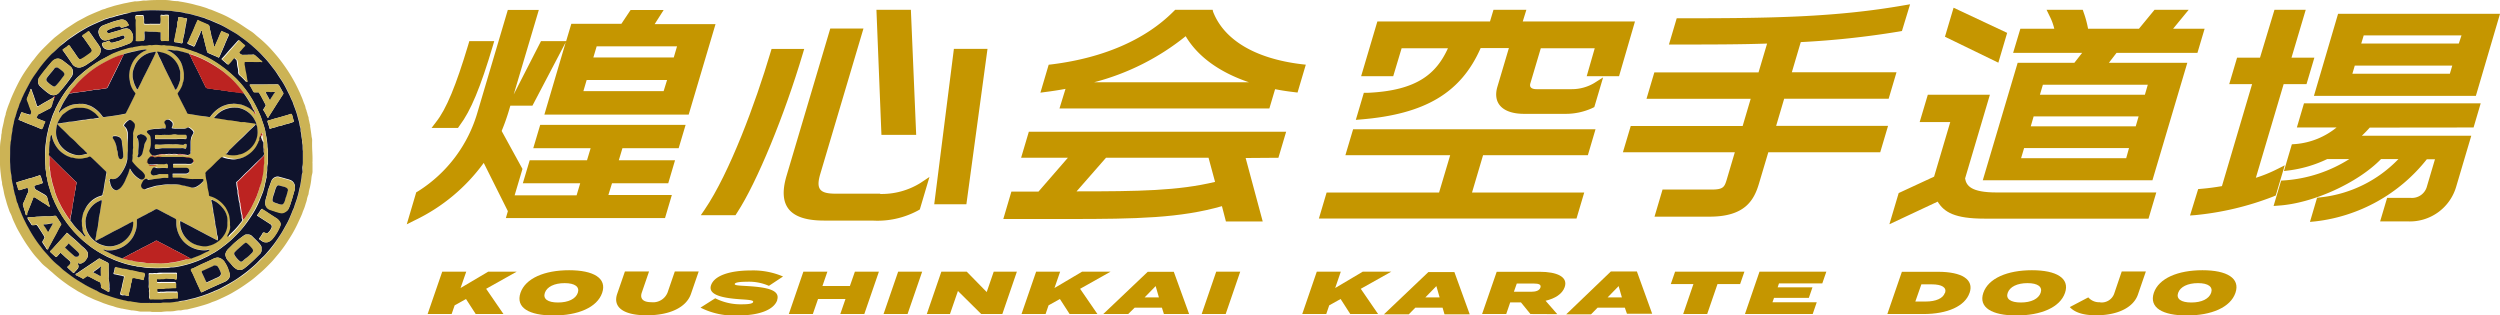 <svg xmlns="http://www.w3.org/2000/svg" viewBox="0 0 414.38 52.29"><defs><style>.cls-1{fill:#ccb355;}.cls-1,.cls-2,.cls-3{fill-rule:evenodd;}.cls-2{fill:#0f132c;}.cls-3{fill:#bc2321;}.cls-4{fill:#c59600;}</style></defs><g id="Layer_2" data-name="Layer 2"><g id="レイヤー_1" data-name="レイヤー 1"><path class="cls-1" d="M0,26c0-.54,0-1.08,0-1.61a8.41,8.41,0,0,1,.13-1.23,4.17,4.17,0,0,0,.08-.71c0-.15.06-.3.08-.45,0-.41.12-.81.21-1.22s.14-.6.19-.91.17-.63.26-.94c0,0,0-.07,0-.11A14.41,14.41,0,0,1,1.58,17c.21-.61.47-1.19.74-1.78S3,13.79,3.38,13.11s.77-1.27,1.19-1.87l.72-1c.12-.15.26-.29.38-.45A16.15,16.15,0,0,1,6.8,8.42c.5-.53,1-1,1.56-1.55.29-.26.56-.54.87-.78.7-.54,1.38-1.11,2.12-1.59.52-.33,1-.67,1.56-1L14,2.92a10.8,10.8,0,0,1,1.08-.53c.49-.22,1-.43,1.48-.62a2.71,2.71,0,0,1,.67-.25,1.55,1.55,0,0,0,.36-.13c.35-.13.72-.22,1.07-.34.5-.16,1-.26,1.5-.39S20.9.51,21.29.42s.69-.12,1-.19a.93.93,0,0,1,.29,0A7.62,7.62,0,0,0,23.67.1a2.94,2.94,0,0,1,.51,0C25.07,0,26,0,26.84,0a8.34,8.34,0,0,1,1.32.06,6.76,6.76,0,0,0,1.27.13,1.91,1.91,0,0,1,.33.06c.56.08,1.11.19,1.66.31.34.07.69.16,1,.25s.64.15.95.25.83.24,1.22.42c.17.07.35.1.52.17l1.21.5a15.91,15.91,0,0,1,1.57.73c.73.39,1.45.8,2.14,1.26.51.34,1,.68,1.51,1s.77.61,1.15.92a20.64,20.64,0,0,1,2.15,2c.57.63,1.13,1.27,1.64,1.94s.81,1.1,1.19,1.67.82,1.32,1.19,2c.23.43.45.88.66,1.33.09.19.19.38.26.57s.27.6.38.91.18.52.29.77a2.46,2.46,0,0,1,.19.58,1.09,1.09,0,0,0,.12.36,1.43,1.43,0,0,1,.07.28c.12.27.14.57.26.84a.82.82,0,0,1,.07.31.49.49,0,0,0,0,.12c.12.34.14.7.25,1,0,.07,0,.15,0,.22.08.51.15,1,.22,1.53,0,.19.08.39.1.58s0,.41,0,.61,0,.24,0,.36c0,.83.09,1.66.07,2.49a2,2,0,0,1,0,.24,1.17,1.17,0,0,0,0,.32c0,.46,0,.92,0,1.38a1.85,1.85,0,0,1-.07.41,4.48,4.48,0,0,0-.11.62,11.22,11.22,0,0,1-.27,1.64,5.43,5.43,0,0,0-.21,1.05v0a5.61,5.61,0,0,0-.26.79s0,0,0,.06a4.44,4.44,0,0,1-.21.71,8.11,8.11,0,0,1-.41,1.17c-.07.16-.12.33-.18.5-.21.52-.45,1-.69,1.53a20.65,20.65,0,0,1-1.56,2.8,20.76,20.76,0,0,1-1.7,2.36c-.38.44-.73.9-1.13,1.32-.59.61-1.18,1.22-1.83,1.77s-1,.88-1.54,1.28c-.74.54-1.49,1.07-2.28,1.55-.34.2-.68.41-1,.59s-1,.52-1.46.73c-.2.08-.39.2-.59.27a7.31,7.31,0,0,1-1,.4,4.47,4.47,0,0,0-.46.19c-.33.13-.67.24-1,.34s-.79.23-1.19.34-1.1.27-1.65.41h-.09a4.38,4.38,0,0,0-.87.14,2.08,2.08,0,0,1-.36,0,4.6,4.6,0,0,0-.73.11,4.54,4.54,0,0,1-.9.06,9,9,0,0,0-1.27.09H25.48a1.9,1.9,0,0,1-.58-.05h-.12c-.48,0-1,0-1.45,0a2.34,2.34,0,0,1-.45-.07c-.28-.06-.57-.09-.85-.13l-.23,0c-.51-.11-1-.18-1.53-.3-.22,0-.44-.1-.66-.13a5.4,5.4,0,0,1-.84-.26l-.31-.08c-.24-.07-.49-.14-.73-.23s-.44-.14-.66-.23c-.39-.17-.79-.32-1.19-.47s-.73-.33-1.1-.49-.67-.33-1-.51-.49-.27-.74-.4-.42-.26-.63-.39c-.47-.29-.95-.58-1.39-.91a23.85,23.85,0,0,1-2.16-1.71c-.27-.26-.58-.48-.85-.74S7.23,44,6.87,43.59s-.61-.68-.9-1-.64-.78-.93-1.19-.6-.84-.88-1.28-.57-.92-.84-1.39-.5-.87-.71-1.33S2.16,36.47,2,36a3.88,3.88,0,0,0-.23-.56A4.78,4.78,0,0,1,1.56,35c-.17-.51-.36-1-.5-1.53s-.31-1-.41-1.57c-.07-.37-.14-.75-.24-1.11a1.77,1.77,0,0,1-.07-.46c0-.2-.08-.4-.1-.6-.06-.4-.1-.79-.15-1.19A17.41,17.41,0,0,1,0,26ZM24.63,1.72c-.33,0-.66,0-1,.07s-.4.08-.6.09c-.4,0-.79.1-1.18.14a10.06,10.06,0,0,1-1.22.22.45.45,0,0,0-.11,0c-.32.14-.68.17-1,.28-.08,0-.18,0-.26.05a4.53,4.53,0,0,1-1,.29.21.21,0,0,0-.1,0,1.46,1.46,0,0,1-.39.16,3.54,3.54,0,0,0-.55.18c-.34.17-.71.29-1.06.46s-.79.34-1.17.53-1,.56-1.55.86-1.24.79-1.84,1.21-.85.69-1.29,1L10,7.63c-.47.4-.9.86-1.35,1.29a22.33,22.33,0,0,0-2,2.32c-.25.31-.47.65-.71,1s-.6.91-.89,1.38-.51.88-.73,1.34-.33.62-.46.94c-.07.16-.16.32-.22.49s-.18.42-.26.63-.12.24-.15.37a5,5,0,0,1-.24.68c-.16.43-.27.86-.4,1.3a4,4,0,0,0-.26,1,.13.13,0,0,1,0,.06,1.83,1.83,0,0,0-.12.46,2.66,2.66,0,0,1-.11.47.58.58,0,0,0,0,.18c0,.5-.16,1-.2,1.48,0,.26-.1.52-.12.79,0,.5-.06,1-.06,1.51s0,1.14,0,1.72,0,.88.08,1.31.12.83.16,1.25a3.89,3.89,0,0,1,.09.47c0,.42.17.81.22,1.22,0,.12.09.23.1.35a3.4,3.4,0,0,0,.15.63c.06.2.12.39.17.59s.17.56.25.84.11.34.17.5l.3.75c.12.3.23.6.37.89s.18.41.28.61.26.54.4.8.28.49.41.74a21.33,21.33,0,0,0,1.38,2.16c.22.32.48.62.71.94.38.52.84,1,1.26,1.46A11.07,11.07,0,0,0,9.74,44c.3.24.56.54.87.78.72.55,1.44,1.11,2.21,1.6l1.27.77c.49.29,1,.54,1.5.78a4.28,4.28,0,0,0,.44.2l.66.26c.4.16.8.33,1.22.47s.72.25,1.09.36c.55.18,1.12.31,1.68.45a2.2,2.2,0,0,1,.43.09,1.33,1.33,0,0,0,.45.08,1.23,1.23,0,0,1,.19,0,8,8,0,0,0,1,.16,5.84,5.84,0,0,0,.73.11c.46,0,.92.06,1.38,0a.47.47,0,0,1,.17,0,1.11,1.11,0,0,0,.36,0h1a2.44,2.44,0,0,0,.76-.06,1.85,1.85,0,0,1,.24,0l.82,0a11.13,11.13,0,0,0,1.16-.14A2.63,2.63,0,0,0,29.8,50a3.13,3.13,0,0,1,.6-.1,3.1,3.1,0,0,0,.53-.1c.33-.07.65-.17,1-.24a7.79,7.79,0,0,0,.83-.22c.31-.11.63-.17.93-.29l.65-.23c.34-.11.67-.27,1-.4.13,0,.26-.13.4-.18a8.47,8.47,0,0,0,.87-.38c.61-.31,1.22-.63,1.81-1s1-.65,1.54-1,1.16-.85,1.7-1.32c.29-.25.58-.5.86-.76s.74-.73,1.1-1.1.64-.72,1-1.08A20.05,20.05,0,0,0,46,39.69c.2-.29.39-.59.59-.89.34-.54.63-1.1.95-1.66a8.52,8.52,0,0,0,.4-.8c.14-.3.27-.6.39-.91s.14-.38.23-.57a3.41,3.41,0,0,0,.27-.69c.14-.47.34-.92.46-1.39.06-.24.15-.47.2-.72s.14-.69.23-1,.14-.87.24-1.3.05-.63.13-.94,0-.32.07-.47,0-.54,0-.8,0-.59.06-.88c0-.46,0-.93,0-1.4a1.62,1.62,0,0,0,0-.22c-.06-.36,0-.72-.07-1.07s0-.45-.06-.67L50,22.6a3.69,3.69,0,0,0-.12-.81.76.76,0,0,1,0-.21,1.48,1.48,0,0,0-.09-.51,1.83,1.83,0,0,1-.09-.39,5,5,0,0,0-.2-.85c-.15-.52-.27-1-.46-1.56-.13-.36-.27-.71-.4-1.07a2.43,2.43,0,0,0-.13-.38c-.17-.33-.31-.68-.46-1l-.57-1.15a13.67,13.67,0,0,0-.77-1.34c-.31-.49-.62-1-.95-1.44s-.54-.7-.81-1.06a15.77,15.77,0,0,0-1.24-1.45A17.81,17.81,0,0,0,42,7.76a20.9,20.9,0,0,0-2-1.59c-.3-.21-.58-.44-.89-.63s-.83-.48-1.24-.72A15.78,15.78,0,0,0,36.42,4c-.51-.24-1-.44-1.56-.67-.24-.1-.48-.16-.72-.26a2.69,2.69,0,0,0-.51-.2A4.32,4.32,0,0,1,33,2.71l-.72-.19a9.94,9.94,0,0,0-1.41-.33h-.08a6.3,6.3,0,0,0-1.5-.27c-.5,0-1-.14-1.5-.17l-1.29-.05C25.87,1.68,25.25,1.67,24.63,1.72Z"/><path class="cls-2" d="M24.63,1.72c.62-.05,1.24,0,1.86,0l1.29.05c.51,0,1,.12,1.5.17a6.3,6.3,0,0,1,1.5.27h.08a9.94,9.94,0,0,1,1.41.33l.72.19a4.32,4.32,0,0,0,.64.19,2.69,2.69,0,0,1,.51.2c.24.1.48.16.72.26.52.23,1,.43,1.56.67a15.78,15.78,0,0,1,1.46.79c.41.24.83.47,1.24.72s.59.42.89.63a20.9,20.9,0,0,1,2,1.59,17.81,17.81,0,0,1,1.65,1.6,15.77,15.77,0,0,1,1.24,1.45c.27.36.56.7.81,1.06s.64,1,.95,1.44a13.67,13.67,0,0,1,.77,1.34L48,15.8c.15.34.29.69.46,1a2.43,2.43,0,0,1,.13.38c.13.36.27.71.4,1.07.19.51.31,1,.46,1.56a5,5,0,0,1,.2.85,1.83,1.83,0,0,0,.09.39,1.48,1.48,0,0,1,.09.51.76.76,0,0,0,0,.21,3.69,3.69,0,0,1,.12.81l.12.69c0,.22,0,.45.06.67s0,.71.07,1.07a1.62,1.62,0,0,1,0,.22c0,.47,0,.94,0,1.4,0,.29,0,.59-.06.88s0,.53,0,.8,0,.31-.07.47-.06.64-.13.94-.12.87-.24,1.3-.16.68-.23,1-.14.48-.2.72c-.12.47-.32.92-.46,1.39a3.41,3.41,0,0,1-.27.69c-.09.19-.15.38-.23.57s-.25.61-.39.91a8.52,8.52,0,0,1-.4.8c-.32.56-.61,1.12-.95,1.66-.2.3-.39.6-.59.89a20.05,20.05,0,0,1-1.44,1.89c-.32.36-.62.74-1,1.08s-.72.74-1.1,1.1-.57.51-.86.76c-.54.47-1.12.9-1.7,1.32s-1,.68-1.54,1-1.2.68-1.81,1a8.47,8.47,0,0,1-.87.38c-.14.05-.27.13-.4.18-.34.13-.67.29-1,.4l-.65.23c-.3.12-.62.18-.93.29a7.79,7.79,0,0,1-.83.22c-.33.07-.65.17-1,.24a3.1,3.1,0,0,1-.53.1,3.13,3.13,0,0,0-.6.1,2.63,2.63,0,0,1-.49.07,11.13,11.13,0,0,1-1.16.14l-.82,0a1.85,1.85,0,0,0-.24,0,2.44,2.44,0,0,1-.76.06h-1a1.11,1.11,0,0,1-.36,0,.47.47,0,0,0-.17,0c-.46,0-.92,0-1.38,0a5.84,5.84,0,0,1-.73-.11,8,8,0,0,1-1-.16,1.23,1.23,0,0,0-.19,0,1.33,1.33,0,0,1-.45-.08,2.2,2.2,0,0,0-.43-.09c-.56-.14-1.13-.27-1.68-.45-.37-.11-.72-.24-1.09-.36s-.82-.31-1.22-.47L16,48.17a4.28,4.28,0,0,1-.44-.2c-.5-.24-1-.49-1.5-.78l-1.27-.77c-.77-.49-1.49-1.05-2.21-1.6-.31-.24-.57-.54-.87-.78a11.07,11.07,0,0,1-1.56-1.5c-.42-.48-.88-.94-1.26-1.46-.23-.32-.49-.62-.71-.94A21.33,21.33,0,0,1,4.83,38c-.13-.25-.28-.49-.41-.74s-.26-.53-.4-.8-.18-.41-.28-.61-.25-.59-.37-.89l-.3-.75C3,34,3,33.86,2.9,33.69s-.19-.55-.25-.84-.11-.39-.17-.59a3.4,3.4,0,0,1-.15-.63c0-.12-.09-.23-.1-.35,0-.41-.19-.8-.22-1.22a3.89,3.89,0,0,0-.09-.47c0-.42-.09-.83-.16-1.25s-.05-.87-.08-1.31,0-1.15,0-1.72,0-1,.06-1.51c0-.27.11-.53.12-.79,0-.5.17-1,.2-1.48a.58.58,0,0,1,0-.18,2.66,2.66,0,0,0,.11-.47,1.83,1.83,0,0,1,.12-.46.13.13,0,0,0,0-.06,4,4,0,0,1,.26-1c.13-.44.24-.87.4-1.3a5,5,0,0,0,.24-.68c0-.13.11-.24.15-.37s.19-.42.26-.63.15-.33.22-.49c.13-.32.3-.63.46-.94S4.78,14,5,13.6s.57-.94.89-1.38.46-.67.71-1a22.33,22.33,0,0,1,2-2.32C9.12,8.49,9.55,8,10,7.63l.34-.28c.44-.33.84-.71,1.29-1s1.21-.84,1.84-1.21,1-.59,1.55-.86.78-.35,1.17-.53.72-.29,1.06-.46a3.54,3.54,0,0,1,.55-.18,1.46,1.46,0,0,0,.39-.16.21.21,0,0,1,.1,0,4.53,4.53,0,0,0,1-.29c.08,0,.18,0,.26-.05.33-.11.69-.14,1-.28a.45.45,0,0,1,.11,0A10.06,10.06,0,0,0,21.86,2c.39,0,.78-.13,1.18-.14.2,0,.4-.07.6-.09S24.3,1.72,24.63,1.72Zm-16,15.56.06-.2a.06.06,0,0,0,0-.07,1.05,1.05,0,0,0,.12-.31c.06-.09.17-.16.13-.29a.29.29,0,0,0,0-.09l.11-.13s.06-.08,0-.12A.11.11,0,0,0,9,16s-.08,0-.09.09a1.44,1.44,0,0,0-.25.18s0,0,0,0l-1.4.78-.9.54c-.11.07-.19,0-.23-.09s-.13-.43-.2-.64-.2-.55-.28-.83-.24-.59-.32-.9a2.08,2.08,0,0,0-.12-.32s0-.08-.1-.07-.06.06-.07.1a.92.92,0,0,1-.07.32c-.15.35-.29.72-.44,1.07a.42.42,0,0,0,0,.31c.06.19.14.36.21.54.12.38.26.76.41,1.13a.56.56,0,0,1,0,.61l0,.07c-.09.15-.12.16-.28.09L4,18.75l-.33-.13c-.09,0-.16,0-.17.06s-.13.29-.17.44a2.91,2.91,0,0,1-.23.55c-.06.13-.06.15.07.22a2.17,2.17,0,0,0,.42.17c.42.19.84.37,1.27.53s1,.38,1.43.58l.51.21A.12.12,0,0,0,7,21.31c.06-.13.13-.26.18-.4a4,4,0,0,1,.22-.53c.09-.18.07-.26-.13-.32s-.65-.24-1-.38l-.19-.1a.13.13,0,0,1,0-.19,1,1,0,0,0,.11-.24.46.46,0,0,1,.27-.26l.16-.07L8.21,18a.57.57,0,0,0,.33-.42.62.62,0,0,1,.1-.22S8.68,17.31,8.66,17.28ZM7.54,27.59c0,.13,0,.26,0,.38a7,7,0,0,1,.12.78,2.07,2.07,0,0,0,.12.65,3,3,0,0,1,.06.32,10,10,0,0,0,.26,1.11c.07.24.16.47.21.7s.19.51.26.78a4,4,0,0,0,.25.65c.15.29.25.61.4.89s.37.77.59,1.13.45.79.71,1.16.64.94,1,1.37.64.8,1,1.16A18.37,18.37,0,0,0,13.9,40c.39.31.77.63,1.17.93s.6.41.9.61.71.43,1.07.63l.72.39c.29.14.59.25.87.39s.79.33,1.19.47l.78.26c.25.07.5.15.76.21s.65.17,1,.21c.14,0,.27.08.41.1.31,0,.61.05.91.11a7.81,7.81,0,0,0,1.45.12,17.78,17.78,0,0,0,1.93,0h.07a4,4,0,0,0,1.2-.11l.37,0a4.84,4.84,0,0,0,.65-.09c.43-.07.86-.17,1.28-.28a14.88,14.88,0,0,0,1.48-.45l.61-.22c.35-.14.69-.29,1-.45s.55-.25.82-.4.65-.38,1-.56a12.87,12.87,0,0,0,1.44-1,16.68,16.68,0,0,0,1.32-1.07c.57-.55,1.15-1.1,1.67-1.71a17.62,17.62,0,0,0,1.38-1.81,17.36,17.36,0,0,0,1-1.6c.26-.5.51-1,.72-1.53l.45-1.14a2.43,2.43,0,0,0,.17-.52,7,7,0,0,0,.25-1,.14.14,0,0,1,0-.06c.12-.32.14-.67.25-1a.93.93,0,0,0,0-.24,1.74,1.74,0,0,1,0-.34,3.09,3.09,0,0,0,.11-.8,3.12,3.12,0,0,1,.11-1,.47.47,0,0,0,0-.17c0-.54,0-1.08,0-1.63a1.53,1.53,0,0,0,0-.43,2.61,2.61,0,0,1-.09-.73,9.87,9.87,0,0,0-.29-1.95L44,22c0-.29-.12-.58-.19-.87s-.22-.69-.33-1-.21-.68-.36-1-.37-.86-.59-1.28-.49-.95-.77-1.41a17.54,17.54,0,0,0-1.14-1.67c-.44-.57-.92-1.11-1.41-1.64-.31-.32-.64-.62-1-.92s-.56-.49-.85-.71-.56-.42-.85-.63-.74-.51-1.13-.74-.66-.39-1-.56l-1-.47c-.18-.08-.36-.13-.53-.21a2.57,2.57,0,0,0-.52-.21c-.26-.07-.51-.18-.77-.27s-.45-.11-.66-.19a4,4,0,0,0-.75-.21c-.42,0-.81-.21-1.22-.22h0a4.46,4.46,0,0,0-1-.13,2.69,2.69,0,0,1-.63-.06,1,1,0,0,0-.24,0,3,3,0,0,1-.52,0,3.4,3.4,0,0,0-1.31,0,.48.48,0,0,1-.17,0,1.13,1.13,0,0,0-.41,0,4.37,4.37,0,0,1-.88.08,2.71,2.71,0,0,0-.4,0c-.45.12-.92.12-1.36.28a.3.3,0,0,1-.13,0,4.93,4.93,0,0,0-1,.24c-.27.07-.55.15-.82.24l-.63.23c-.34.14-.69.27-1,.43s-.84.41-1.25.62-.62.35-.93.53-.77.5-1.14.76A15.65,15.65,0,0,0,13.77,12c-.37.35-.77.65-1.11,1-.2.21-.38.44-.58.66s-.37.42-.55.63a17.42,17.42,0,0,0-1.15,1.6,17,17,0,0,0-1,1.76,3,3,0,0,0-.16.3,4.42,4.42,0,0,1-.27.63c-.14.32-.28.64-.39,1s-.21.59-.29.89-.16.5-.22.75c-.1.4-.17.81-.27,1.21s-.07.61-.13.91A10.71,10.71,0,0,0,7.49,25,19.39,19.39,0,0,0,7.54,27.59Zm28.53,15.1a2,2,0,0,0-.75.23c-.3.16-.61.28-.91.43s-.84.37-1.25.57l-.94.46a3,3,0,0,1-.41.17c-.14,0-.16.07-.14.21a.44.44,0,0,0,.08.2,7.71,7.71,0,0,1,.42.87c.22.48.43,1,.64,1.43l.22.46c.1.22.19.44.3.65s.09.1.18.05l.57-.27c.41-.21.84-.4,1.26-.59l.89-.4,1-.44a1.61,1.61,0,0,0,.59-.41A1,1,0,0,0,38,45.18c0-.07,0-.14-.06-.2s-.1-.35-.17-.51a5.46,5.46,0,0,0-.48-.93,1.67,1.67,0,0,0-.57-.61A1.36,1.36,0,0,0,36.07,42.69ZM33.38,5.08c.08,0,.1.07.1.14a1.36,1.36,0,0,0,.07.35c.13.32.16.66.3,1a.13.13,0,0,1,0,.06q.11.48.24,1c.08.29.16.57.22.87a.36.36,0,0,0,.22.3l1.17.51a2.62,2.62,0,0,1,.45.21c.12.07.12.06.2-.06a6.42,6.42,0,0,0,.3-.66l.28-.63c.12-.31.27-.6.38-.91s.17-.39.25-.58a2.71,2.71,0,0,1,.17-.39,3.32,3.32,0,0,0,.2-.47c0-.1,0-.17-.11-.19a1.28,1.28,0,0,1-.27-.11l-.7-.3c-.07,0-.13,0-.16,0-.12.26-.24.52-.35.78s-.17.44-.27.65-.26.58-.39.88c0,.07,0,.21-.13.2s-.1-.13-.12-.22-.07-.39-.13-.58a9.85,9.85,0,0,0-.28-1,.24.24,0,0,1,0-.09,9.18,9.18,0,0,0-.28-1.15,1.42,1.42,0,0,1,0-.22.42.42,0,0,0-.29-.35l-.94-.41a3,3,0,0,1-.57-.27c-.12-.08-.19-.05-.24.08s-.12.31-.2.46-.16.37-.24.56-.25.62-.4.93-.31.72-.48,1.07a2,2,0,0,1-.26.53c-.08.08-.06.14,0,.2a3.18,3.18,0,0,0,.32.16c.18.08.36.14.52.23s.16.1.28,0a.47.47,0,0,0,.09-.12c.12-.35.29-.67.42-1s.38-.8.52-1.23A.17.17,0,0,1,33.38,5.08ZM12.93,43.58a.64.64,0,0,0,.69,0,1.42,1.42,0,0,0,.68-.6,1.27,1.27,0,0,0,.25-.49,2.18,2.18,0,0,0,0-.57.39.39,0,0,0-.06-.18,4.15,4.15,0,0,0-.46-.56c-.21-.2-.44-.37-.64-.57s-.61-.59-.92-.86-.82-.69-1.21-1.07l-.07-.06c-.07,0-.12-.06-.17,0a.88.88,0,0,1-.18.25L9.68,40.18,9,40.93a8,8,0,0,1-.56.6c-.16.13-.16.19,0,.34l.66.6c.16.16.25.16.4,0l.4-.45c.11-.13.16-.13.28,0l.49.46c.29.29.63.53.92.83a.37.37,0,0,1,0,.53,1.93,1.93,0,0,1-.35.35c-.09.07-.1.13,0,.21.26.26.55.5.82.77a.18.18,0,0,0,.28,0l.14-.18a2.91,2.91,0,0,0,.33-.37.64.64,0,0,0,.13-.77A.24.24,0,0,1,12.93,43.58ZM22.06,6.23a1.67,1.67,0,0,0-.37-1.1.87.87,0,0,0-1-.39l-.17,0L19.83,5l-.72.21c-.3.09-.61.16-.91.27s-.28.06-.42-.1-.1-.2,0-.32a1,1,0,0,1,.39-.21,9.88,9.88,0,0,1,1.19-.42,1.86,1.86,0,0,1,.34-.07.28.28,0,0,1,.29.13.2.2,0,0,0,.25.09,8.75,8.75,0,0,0,.87-.27.37.37,0,0,0,.14-.07c.11-.07.12-.13,0-.23l-.14-.25a1.06,1.06,0,0,0-.34-.36,1.08,1.08,0,0,0-.91-.12c-.48.12-1,.25-1.41.41s-.94.34-1.4.53a1.2,1.2,0,0,0-.69.77.92.92,0,0,0-.05.4,2.39,2.39,0,0,0,.35.88.86.86,0,0,0,.82.43,5.06,5.06,0,0,0,.85-.22l.84-.25c.31-.1.62-.17.92-.3a1.22,1.22,0,0,1,.26-.06.25.25,0,0,1,.28.19.26.26,0,0,1-.06.31.46.46,0,0,1-.19.13,3.35,3.35,0,0,0-.55.23c-.22.1-.46.13-.69.21a3,3,0,0,1-.4.11c-.25.07-.47.07-.6-.21a.14.14,0,0,0-.2-.06,2.42,2.42,0,0,1-.7.24c-.36.11-.4.16-.29.51a1,1,0,0,0,.76.68,2.6,2.6,0,0,0,.68,0l.08,0c.16-.06.34-.1.51-.15a4.63,4.63,0,0,0,.61-.17c.25-.11.53-.16.79-.27s.7-.24,1-.39a.83.83,0,0,0,.58-.89ZM48.89,31.08v-.21a1.22,1.22,0,0,0-.67-1,4,4,0,0,0-.67-.22c-.21-.05-.41-.13-.63-.18l-.64-.17a.83.83,0,0,0-.54,0,1.18,1.18,0,0,0-.68.52,3,3,0,0,0-.17.41l-.5,1.38a.85.85,0,0,0,0,.17,7.94,7.94,0,0,1-.22.8,4,4,0,0,0-.21,1.07,1.13,1.13,0,0,0,.66,1c.27.12.56.19.83.29a9.27,9.27,0,0,0,1,.29,1.11,1.11,0,0,0,.51,0,1.81,1.81,0,0,0,.76-.49,1.71,1.71,0,0,0,.21-.4,4.28,4.28,0,0,0,.25-.68c.09-.28.19-.55.27-.84s.16-.57.25-.86a1.38,1.38,0,0,1,.08-.29A1.6,1.6,0,0,0,48.89,31.08ZM6.33,13.48a.92.92,0,0,0,.25.77c.08.09.18.16.27.25a10.36,10.36,0,0,0,1.21,1,1.33,1.33,0,0,0,.85.29,1.29,1.29,0,0,0,.95-.54L10,15.1a25,25,0,0,0,1.85-2.36,1.27,1.27,0,0,0,.25-.84,1.15,1.15,0,0,0-.43-.88c-.36-.3-.74-.58-1.11-.87a2.82,2.82,0,0,0-.63-.37,1,1,0,0,0-.63,0,1.69,1.69,0,0,0-.7.48c-.36.39-.71.79-1,1.2s-.64.86-1,1.29A1.06,1.06,0,0,0,6.33,13.48Zm37,27.83a1.15,1.15,0,0,0,0-.45,2.27,2.27,0,0,0-.3-.46c-.39-.44-.81-.83-1.22-1.24a.92.92,0,0,0-.73-.3h-.19a.6.6,0,0,0-.36.1A16.86,16.86,0,0,0,39,40.15c-.4.33-.74.72-1.11,1.06a1.9,1.9,0,0,0-.51.82.58.58,0,0,0,0,.32,1.8,1.8,0,0,0,.43.86c.24.26.48.53.7.81a2.62,2.62,0,0,0,.49.45,1.2,1.2,0,0,0,1,.26,1.42,1.42,0,0,0,.49-.25,11.27,11.27,0,0,0,1-.84c.53-.48,1.05-1,1.54-1.49A.92.92,0,0,0,43.34,41.31Zm-14.56,4.9.36,0c.17,0,.21,0,.21-.21s0-.39,0-.59-.07-.23-.26-.22a2.27,2.27,0,0,1-.45,0c-.46,0-.92,0-1.38,0l-.21,0c-.37,0-.74,0-1.1.08,0,0,0,0-.06,0a1.61,1.61,0,0,0-.49,0,1.37,1.37,0,0,1-.35,0h-.26a.13.13,0,0,0-.14.15,3.5,3.5,0,0,1,0,.65c0,.44.05.88,0,1.32a1.27,1.27,0,0,0,.06.47.5.5,0,0,1,0,.21,1.41,1.41,0,0,0,0,.41,2.16,2.16,0,0,1,0,.76c0,.2.07.28.26.24a4,4,0,0,1,.6,0c.39,0,.78,0,1.18,0h.06c.39-.08.78,0,1.18-.08a3.31,3.31,0,0,0,.7-.06h.59c.16,0,.2,0,.16-.2a1.23,1.23,0,0,1,0-.27c0-.13,0-.25,0-.38s-.07-.22-.23-.18a1.46,1.46,0,0,1-.36,0c-.42,0-.83,0-1.24,0a5.73,5.73,0,0,1-.82.05.41.41,0,0,0-.22,0,.68.68,0,0,1-.4,0c-.12,0-.15-.06-.15-.18a1,1,0,0,0,0-.25c0-.15,0-.19.16-.2h.69a1.11,1.11,0,0,0,.26,0,1.92,1.92,0,0,1,.53-.06c.38,0,.75-.07,1.13-.06l.24,0c.09,0,.15-.07.13-.16a3,3,0,0,1,0-.52.19.19,0,0,0-.24-.2c-.1,0-.2,0-.3,0l-1.8,0a.47.47,0,0,0-.17,0,1.47,1.47,0,0,1-.51,0,.16.16,0,0,1-.18-.16,1.09,1.09,0,0,1,0-.36c0-.06.05-.11.11-.1a2.47,2.47,0,0,0,.61,0,2.76,2.76,0,0,0,.76-.07h.08C28,46.25,28.37,46.18,28.78,46.21Zm-3.16-41,.75,0c.23,0,.28,0,.28.26s0,.7,0,1c0,.19.05.22.24.21a4.82,4.82,0,0,1,.93,0c.12,0,.17,0,.18-.15a1,1,0,0,0,0-.25C28,5.74,28,5.17,28,4.6c0-.26,0-.53,0-.78a4.17,4.17,0,0,1,0-.7c0-.16,0-.31,0-.46s-.09-.24-.19-.22a2,2,0,0,0-.43,0,1.23,1.23,0,0,1-.57,0c-.14,0-.2,0-.17.17a4.83,4.83,0,0,1,0,1.14c0,.15-.06.21-.21.2a2.18,2.18,0,0,0-.25,0c-.32,0-.65,0-1,0a1.7,1.7,0,0,0-.39,0,5.78,5.78,0,0,1-.72,0c-.14,0-.19-.08-.18-.21a1.24,1.24,0,0,1,0-.27,2.94,2.94,0,0,0-.09-.83.14.14,0,0,0-.16-.15c-.3,0-.6,0-.9,0s-.31.13-.29.35a.65.65,0,0,0,.05.2,1,1,0,0,1,.05.23c0,.52,0,1,0,1.56,0,.2,0,.4,0,.6s0,.4,0,.61,0,.28,0,.42,0,.24.23.26.68-.05,1-.05c.12,0,.17-.06.16-.19a5.62,5.62,0,0,0,0-.92,1.22,1.22,0,0,1,0-.27c0-.16,0-.19.19-.18C24.59,5.26,25.1,5.2,25.62,5.23ZM3.79,33.93a1.82,1.82,0,0,0,.07.25c.08.25.14.5.23.75a1.55,1.55,0,0,1,.12.47.35.35,0,0,0,.06.17.13.13,0,0,0,.14.08c.06,0,.07-.06.09-.11a2.21,2.21,0,0,1,0-.25c.14-.34.29-.68.41-1s.18-.38.24-.58.26-.61.35-.93c0-.1.08-.12.17-.08l.09,0c.45.29.9.57,1.34.87a6.63,6.63,0,0,1,.88.57.25.25,0,0,0,.16.06c.09,0,.11,0,.08-.1a6.54,6.54,0,0,1-.3-1c0-.16-.09-.31-.13-.47a.44.44,0,0,0-.12-.18,2.45,2.45,0,0,0-.5-.34L6,31.45a.68.68,0,0,1-.3-.56c0-.07,0-.14.09-.15s.39-.14.59-.17a4,4,0,0,0,.61-.2c.08,0,.11-.07.08-.16-.09-.3-.18-.61-.28-.91a.89.89,0,0,0-.08-.17c-.06-.1-.11-.13-.2-.07a3.69,3.69,0,0,1-.56.19,8.92,8.92,0,0,1-1,.31.16.16,0,0,0-.09,0,2.67,2.67,0,0,1-.4.13c-.28.11-.57.17-.85.26s-.48.16-.72.22-.2.07-.14.24c0,0,0,0,0,.07a6.83,6.83,0,0,1,.27.91.15.15,0,0,0,.15.12.45.45,0,0,0,.16,0,10,10,0,0,1,1.06-.33.17.17,0,0,1,.24.09.75.75,0,0,1,0,.67,5.67,5.67,0,0,0-.28.61,9.56,9.56,0,0,1-.43,1A2,2,0,0,0,3.79,33.93ZM16.69,8.27a.75.75,0,0,0-.1-.42,3.17,3.17,0,0,0-.37-.58c-.28-.41-.58-.81-.85-1.22s-.38-.5-.54-.77c-.05-.09-.14-.09-.22,0l-.16.13c-.22.18-.47.32-.7.48s-.11.13,0,.23l.13.17c.44.61.87,1.23,1.29,1.85a.45.45,0,0,1-.07.61,5.13,5.13,0,0,1-.6.44,6.53,6.53,0,0,1-1,.64.29.29,0,0,1-.3,0A.44.44,0,0,1,13,9.66c-.36-.46-.66-1-1-1.42-.15-.19-.27-.4-.41-.6a.21.21,0,0,0-.37,0,2.53,2.53,0,0,1-.42.31l-.37.25a.12.12,0,0,0,0,.18c.32.44.64.89.95,1.34s.43.62.63.94a1.38,1.38,0,0,0,1.37.51,3.6,3.6,0,0,0,1-.47c.22-.14.42-.3.64-.43a7.23,7.23,0,0,0,1.27-1A1.29,1.29,0,0,0,16.69,8.27ZM41,9.08h-.63a.72.72,0,0,1-.7-.26c-.12-.1-.13-.18,0-.3l.18-.18a7.92,7.92,0,0,1,.61-.69c.07-.06.06-.15,0-.22-.28-.23-.56-.46-.81-.71a.14.14,0,0,0-.21,0l-.1.11L38,8.31c-.39.45-.77.91-1.19,1.34-.12.11-.12.16,0,.26s.55.46.8.7c.1.09.12.09.2,0s.29-.32.43-.49.26-.33.4-.49.11-.09.19,0l.31.28a.15.15,0,0,1,.07.11,3.07,3.07,0,0,1,.07.42,3.76,3.76,0,0,0,.1.75,2.36,2.36,0,0,1,.1.74.64.64,0,0,0,.28.61l0,0a10.36,10.36,0,0,1,1,1s.08.07.13,0,0-.09,0-.14,0-.21-.07-.31c-.07-.4-.11-.8-.21-1.19s-.12-.8-.22-1.2a1.66,1.66,0,0,1,0-.32.11.11,0,0,1,.11-.14h.12c.41,0,.81,0,1.22,0a9.2,9.2,0,0,0,1,0h.23c.1,0,.23.08.28,0s-.08-.17-.16-.24-.23-.16-.32-.26-.47-.42-.7-.63a.33.33,0,0,0-.25-.07C41.74,9.09,41.39,9.07,41,9.08ZM18,44.36v-.58a.29.29,0,0,0-.16-.26c-.4-.23-.83-.4-1.24-.64a.23.23,0,0,0-.26,0c-.58.42-1.18.8-1.76,1.19l-1.35.9a3.62,3.62,0,0,1-.58.38c-.05,0-.11,0-.11.1a.14.14,0,0,0,.1.17,3.29,3.29,0,0,1,.46.23,3.78,3.78,0,0,1,.53.27.21.21,0,0,0,.28,0l.43-.31a.29.29,0,0,1,.34,0c.38.19.76.38,1.13.59s.45.22.67.33.19.1.19.19.1.36.06.55a.18.18,0,0,0,.05.19.67.67,0,0,0,.26.19l.22.11.67.38c.14.07.24,0,.22-.16a.89.89,0,0,1,0-.23.54.54,0,0,0,0-.28.58.58,0,0,1,0-.23A5.08,5.08,0,0,0,18,46.21s0,0,0-.06C18.05,45.55,18,45,18,44.36ZM5,36c-.1,0-.2,0-.3,0s-.19.07-.12.2a.35.35,0,0,0,0,.08c.2.3.4.6.59.91a.26.26,0,0,0,.29.14l.17,0c.47-.08.45-.08.7.3s.69,1.05,1,1.58a.26.26,0,0,1,0,.27,2.61,2.61,0,0,1-.24.43.32.32,0,0,0,0,.4c.19.3.41.58.58.9a.28.28,0,0,0,.07.09c.08.08.15.08.19,0a6,6,0,0,1,.34-.67c.15-.26.29-.54.43-.8s.39-.71.58-1.06.45-.91.72-1.34c.13-.21.13-.22,0-.43L10,36.88c-.22-.34-.43-.68-.66-1a.24.24,0,0,0-.26-.11c-.23,0-.46.07-.7.09s-.61,0-.91,0c-.46,0-.91.06-1.36.06h0A8.44,8.44,0,0,1,5,36Zm38.8-22H41.58c-.06,0-.13,0-.17.05s0,.1.05.15c.18.31.36.62.52.94a.23.23,0,0,0,.25.15h.52a.22.22,0,0,1,.24.14c.09.17.19.33.29.5L44,17.32a.23.23,0,0,1,0,.26c-.1.16-.19.32-.3.47s-.1.14,0,.27a8.48,8.48,0,0,1,.52.93,1.14,1.14,0,0,0,.1.19c.06.11.11.11.17,0l.09-.17c.45-.7.89-1.4,1.33-2.1l1-1.54a.27.27,0,0,0,0-.32,4.17,4.17,0,0,1-.26-.46c-.13-.22-.24-.44-.37-.65a.35.35,0,0,0-.35-.22ZM24,45.53c0-.13-.05-.2-.16-.21a4,4,0,0,0-.67-.13.16.16,0,0,1-.09,0c-.4-.13-.81-.19-1.21-.3l-.28,0a6.65,6.65,0,0,0-1.25-.28l-.13,0c-.32-.12-.67-.14-1-.26-.13-.05-.2,0-.21.14a2.52,2.52,0,0,1-.17.72c-.06.18,0,.23.17.26.35.06.7.16,1.06.22.13,0,.25.09.39.11s.14.06.1.13a4.21,4.21,0,0,0-.09.49c-.15.43-.2.89-.31,1.33l-.24.89c0,.1,0,.15.07.2a.9.9,0,0,0,.36.12A1.58,1.58,0,0,1,21,49a.39.39,0,0,0,.21,0c.12,0,.15,0,.16-.14a1.65,1.65,0,0,1,0-.32,10.75,10.75,0,0,0,.33-1.47s0,0,0-.06a3,3,0,0,0,.19-.78c0-.16.09-.21.26-.18l.17,0a1.72,1.72,0,0,0,.21.07,8.3,8.3,0,0,1,1.1.24c.14,0,.18,0,.2-.13a4.92,4.92,0,0,1,.15-.61A1.13,1.13,0,0,0,24,45.53Zm20.08-5.36a.81.81,0,0,0,.35-.05,1.72,1.72,0,0,0,.72-.52,7.29,7.29,0,0,0,1.3-2.22.56.56,0,0,0,0-.42,1.73,1.73,0,0,0-.7-.81c-.63-.39-1.24-.8-1.86-1.21a2.39,2.39,0,0,1-.34-.21c-.14-.13-.19-.12-.3,0l-.06.1c-.17.23-.3.49-.48.71s-.11.2.05.3l2.06,1.33a.42.42,0,0,1,.21.43.7.7,0,0,1-.14.37,2,2,0,0,1-.47.6.37.37,0,0,1-.53,0l-.06,0a.2.2,0,0,0-.31.09,6,6,0,0,1-.45.71.54.54,0,0,0-.09.12.13.13,0,0,0,0,.19c.16.09.3.2.45.3A1,1,0,0,0,44.11,40.17ZM29.69,2.85c-.11,0-.16,0-.15.16a1.75,1.75,0,0,1-.13.68.57.57,0,0,0,0,.18c0,.44-.17.85-.2,1.29s-.19,1-.32,1.55c-.05.19,0,.28.21.3a5.35,5.35,0,0,1,.68.11l.26.07c.13,0,.19,0,.22-.14a1.47,1.47,0,0,0,.08-.35c0-.5.26-1,.25-1.45.14-.43.12-.9.28-1.33a.07.07,0,0,0,0,0A1.77,1.77,0,0,1,31,3.23c.05-.1,0-.16-.11-.19A3,3,0,0,1,30.54,3,4.33,4.33,0,0,0,29.69,2.85Zm14.65,17.3a.25.25,0,0,0,0,.07,7.21,7.21,0,0,1,.31,1c0,.13.1.17.23.1a1,1,0,0,1,.38-.11.49.49,0,0,0,.16-.05,7.46,7.46,0,0,0,.8-.26.3.3,0,0,1,.13,0,1.1,1.1,0,0,0,.26-.06c.25-.08.49-.18.75-.24a7.76,7.76,0,0,0,1.22-.37c.14-.06.14-.06.1-.21a6.09,6.09,0,0,1-.17-.61,2.4,2.4,0,0,0-.12-.38c-.06-.16-.12-.18-.28-.12l-.31.11-1.19.35-.79.22c-.24.05-.47.13-.7.2a3.94,3.94,0,0,1-.49.14.47.47,0,0,0-.2.06C44.37,20,44.34,20.05,44.34,20.15Z"/><path class="cls-1" d="M7.54,27.59a19.39,19.39,0,0,1,0-2.64,10.71,10.71,0,0,1,.16-1.59c.06-.3.06-.61.13-.91s.17-.81.27-1.21c.06-.25.15-.5.22-.75s.19-.59.29-.89.25-.65.39-1A4.42,4.42,0,0,0,9.22,18a3,3,0,0,1,.16-.3,17,17,0,0,1,1-1.76,17.42,17.42,0,0,1,1.15-1.6c.18-.21.35-.43.55-.63s.38-.45.58-.66c.34-.38.74-.68,1.11-1a15.65,15.65,0,0,1,1.33-1.08c.37-.26.75-.52,1.14-.76s.61-.37.93-.53S18,9.22,18.42,9s.69-.29,1-.43l.63-.23c.27-.09.55-.17.82-.24a4.93,4.93,0,0,1,1-.24.3.3,0,0,0,.13,0c.44-.16.91-.16,1.36-.28a2.71,2.71,0,0,1,.4,0,4.37,4.37,0,0,0,.88-.08,1.13,1.13,0,0,1,.41,0,.48.48,0,0,0,.17,0,3.4,3.4,0,0,1,1.31,0,3,3,0,0,0,.52,0,1,1,0,0,1,.24,0,2.69,2.69,0,0,0,.63.06,4.46,4.46,0,0,1,1,.13h0c.41,0,.8.17,1.22.22a4,4,0,0,1,.75.21c.21.08.44.12.66.19s.51.2.77.27a2.57,2.57,0,0,1,.52.21c.17.08.35.13.53.21l1,.47c.34.17.67.36,1,.56s.77.48,1.13.74.57.41.85.63.57.47.85.71.66.6,1,.92c.49.53,1,1.07,1.41,1.64a17.54,17.54,0,0,1,1.14,1.67c.28.46.53.93.77,1.41s.4.85.59,1.28.24.67.36,1,.24.69.33,1,.15.58.19.87l0,.17a9.87,9.87,0,0,1,.29,1.95,2.61,2.61,0,0,0,.09.73,1.53,1.53,0,0,1,0,.43c0,.55,0,1.09,0,1.63a.47.47,0,0,1,0,.17,3.12,3.12,0,0,0-.11,1,3.09,3.09,0,0,1-.11.8,1.74,1.74,0,0,0,0,.34.93.93,0,0,1,0,.24c-.11.33-.13.68-.25,1a.14.14,0,0,0,0,.06,7,7,0,0,1-.25,1,2.43,2.43,0,0,1-.17.52L43,33.07c-.21.52-.46,1-.72,1.53a17.36,17.36,0,0,1-1,1.6A17.62,17.62,0,0,1,40,38c-.52.61-1.1,1.16-1.67,1.71A16.68,16.68,0,0,1,37,40.79a12.87,12.87,0,0,1-1.44,1c-.32.18-.64.38-1,.56s-.55.28-.82.4-.69.31-1,.45l-.61.22a14.88,14.88,0,0,1-1.48.45c-.42.11-.85.21-1.28.28a4.84,4.84,0,0,1-.65.09l-.37,0a4,4,0,0,1-1.2.11H27a17.78,17.78,0,0,1-1.93,0,7.81,7.81,0,0,1-1.45-.12c-.3-.06-.6-.07-.91-.11-.14,0-.27-.09-.41-.1-.33,0-.65-.15-1-.21s-.51-.14-.76-.21l-.78-.26c-.4-.14-.8-.3-1.19-.47s-.58-.25-.87-.39L17,42.13c-.36-.2-.73-.4-1.07-.63s-.61-.4-.9-.61-.78-.62-1.17-.93a18.37,18.37,0,0,1-1.36-1.29c-.36-.36-.67-.77-1-1.16s-.68-.9-1-1.37-.47-.77-.71-1.16-.39-.75-.59-1.13-.25-.6-.4-.89a4,4,0,0,1-.25-.65c-.07-.27-.21-.51-.26-.78s-.14-.46-.21-.7a10,10,0,0,1-.26-1.11,3,3,0,0,0-.06-.32,2.07,2.07,0,0,1-.12-.65A7,7,0,0,0,7.56,28C7.54,27.85,7.55,27.72,7.54,27.59ZM40.4,15.51h0a.66.66,0,0,0-.16-.28c-.31-.37-.58-.77-.91-1.12-.11-.12-.21-.25-.32-.36a11.79,11.79,0,0,0-.94-.93L37.16,12a16.35,16.35,0,0,0-1.58-1.15,20.42,20.42,0,0,0-2.16-1.18A14.63,14.63,0,0,0,31.72,9a2.67,2.67,0,0,0-.4-.13A1.53,1.53,0,0,0,31,8.84a17,17,0,0,0-1.7-.44.52.52,0,0,0-.17,0l-.27,0L28,8.21l-.25,0a.08.08,0,0,0-.07.05.08.08,0,0,0,.05.08l.06,0a3.85,3.85,0,0,1,1.24.79A4.43,4.43,0,0,1,30,10.36a5.37,5.37,0,0,1,.46,1.27,2.65,2.65,0,0,1,.09.68v.46a2.13,2.13,0,0,1-.13.83.64.64,0,0,0-.06.18,2.35,2.35,0,0,1-.28.78,4.81,4.81,0,0,1-.51.81.29.29,0,0,0,0,.32l.09.21c.14.27.27.55.41.82l.6,1.21c.13.25.27.5.38.77a.25.25,0,0,0,.23.18c.39,0,.77.14,1.15.18s.62.13.93.15.76.09,1.13.15.34.06.56-.22a5.68,5.68,0,0,1,1-1,5.33,5.33,0,0,1,.88-.54,6.55,6.55,0,0,1,.85-.29c.33-.11.67,0,1-.13a11,11,0,0,1,1.27.16,6.6,6.6,0,0,1,1.39.61,4.59,4.59,0,0,1,.78.68.32.32,0,0,0,0,.14c.05.09.13.13.19.09a.11.11,0,0,0,0-.16c-.1-.11-.12-.25-.22-.35l-.08-.09a4,4,0,0,0-.42-.86c-.22-.35-.41-.72-.64-1.06s-.35-.55-.55-.8C40.43,15.52,40.42,15.51,40.4,15.51ZM31.79,22.8a2.59,2.59,0,0,1,.32-.67.36.36,0,0,0,0-.44,2.6,2.6,0,0,0-.66-.58.23.23,0,0,0-.28,0,1.14,1.14,0,0,1-.62.17h-1.3c-.19,0-.38-.07-.57-.06s-.12-.08-.09-.16l.07-.11a1,1,0,0,0,.05-.64.13.13,0,0,0-.06-.09,1.33,1.33,0,0,0-.27-.26.61.61,0,0,0-.88,0l0,0a.36.36,0,0,0-.05.5.74.74,0,0,1,.15.57c0,.19-.05.23-.23.2a1.35,1.35,0,0,0-.4,0,4.33,4.33,0,0,1-1,.07,5.2,5.2,0,0,0-1.18.2.56.56,0,0,0-.24.13c-.14.11-.15.19,0,.33s.22.23.34.34a.68.68,0,0,1,.18.38c0,.3.05.6.05.91a2.78,2.78,0,0,1-.25,1.24.27.27,0,0,0,0,.26,1.35,1.35,0,0,0,.47.61.19.19,0,0,1-.13.21s-.13,0-.14.11a3.16,3.16,0,0,0-.45.51s0,0,0,.06l0,.06a.26.26,0,0,0,0,.39,1.25,1.25,0,0,0,.23.23c.06.08.14.07.22.08a4.2,4.2,0,0,0,.79-.05.64.64,0,0,0,.4-.11h.16c.28,0,.56-.06.84,0a1,1,0,0,0,.43-.05.26.26,0,0,1,.36.24,2.81,2.81,0,0,1,0,.29c0,.14,0,.17-.19.17-.51,0-1,0-1.51,0a.79.79,0,0,1-.34-.06.39.39,0,0,0-.56.19,3.29,3.29,0,0,0-.21.42.44.44,0,0,0,.19.58.53.53,0,0,0,.37.06,3.2,3.2,0,0,0,.67-.14,1.37,1.37,0,0,1,.45-.07c.32,0,.64,0,1,0,.13,0,.18,0,.19.15v.37c0,.17,0,.19-.18.18s-.41,0-.61,0-.35.05-.53.07-.63.08-.95.11-.55.1-.83.14a.47.47,0,0,1-.36-.09.31.31,0,0,0-.3-.07.78.78,0,0,0-.37.26,3.56,3.56,0,0,0-.36.7.59.59,0,0,0,.58.75.73.73,0,0,0,.2-.05,4.14,4.14,0,0,1,.59-.21c.41-.1.8-.27,1.22-.33s.74-.13,1.11-.16.8-.07,1.2-.06.53,0,.8,0a6,6,0,0,1,.61.06c.31,0,.6.16.92.18l.16.05a4.8,4.8,0,0,0,.63.15c.15,0,.3.09.45.11A1.34,1.34,0,0,0,32.6,31a3.51,3.51,0,0,0,1-.82.28.28,0,0,0,.08-.22c0-.17,0-.21-.21-.18l-.32,0c-.32,0-.64,0-1,0a5.28,5.28,0,0,1-1.05-.05c-.39-.06-.78-.09-1.17-.18l-.13,0H28.71a.13.13,0,0,1-.12-.16c0-.1,0-.2,0-.3s0-.22.2-.21.48,0,.73,0c.43,0,.86,0,1.3,0a.61.61,0,0,0,.42-.19.26.26,0,0,0,.1-.19c.06-.34-.3-.57-.55-.58s-.74,0-1.11,0-.54,0-.81,0-.22,0-.21-.22a1.48,1.48,0,0,0,0-.21c0-.22,0-.24.23-.23.5,0,1,0,1.51,0l.36,0a4.51,4.51,0,0,0,.9,0s0,0,0,0a.91.91,0,0,0,.31-.27c.07-.05.15-.12.11-.21a.48.48,0,0,0-.15-.22,1.09,1.09,0,0,0-.26-.22c0-.07-.08-.05-.13-.06l-.09,0a.54.54,0,0,0-.35-.11l-.34,0a3.76,3.76,0,0,0-.75,0H29.7s-.08,0-.13,0h-2c-.05,0-.1,0-.14,0h-.56a2.29,2.29,0,0,0-.64,0c-.21,0-.43.06-.65.07L25.38,26c0-.13,0-.14.09-.15a.53.53,0,0,0,.4-.1c.1,0,.22,0,.33-.07a.78.78,0,0,0,.43,0,1.31,1.31,0,0,1,.39-.05h.32s.08,0,.09,0l.24,0a2.5,2.5,0,0,0,.67,0h.14a3.76,3.76,0,0,0,.75,0h.16c0,.07.07.05.11.05H30a1.45,1.45,0,0,1,.29,0,1.31,1.31,0,0,0,.59.06.51.51,0,0,0,.38-.05c.06,0,.08,0,.09-.05l.07-.05s.05,0,0,0l.12-.12s0,0,0,0a1.34,1.34,0,0,0,.07-.18.17.17,0,0,0,.05-.2,1,1,0,0,1,0-.29V23.49a1.33,1.33,0,0,1,.05-.4A.41.41,0,0,0,31.79,22.8Zm-11.47,20,.91.29a3.54,3.54,0,0,0,.44.11l.19,0c.32.07.64.18,1,.22s.9.15,1.36.17.7.06,1.05.06c.72,0,1.44,0,2.15,0a4.62,4.62,0,0,0,.65-.05c.44-.09.88-.11,1.32-.21s1-.21,1.51-.37L31,43a3.24,3.24,0,0,0,.52-.19.25.25,0,0,0,.17,0c.48-.19,1-.35,1.44-.57s.78-.42,1.2-.58a1.56,1.56,0,0,0,.28-.16.08.08,0,0,0,.05-.07.07.07,0,0,0-.07-.06.33.33,0,0,0-.22,0,.55.55,0,0,1-.22.06,4.58,4.58,0,0,1-1.87-.24A4.69,4.69,0,0,1,30.4,40a4.58,4.58,0,0,1-.84-1.34,5,5,0,0,1-.26-.86,3.61,3.61,0,0,1-.08-.66v-.59a.32.32,0,0,0-.17-.3c-.33-.19-.67-.33-1-.53-.15-.09-.33-.16-.49-.25l-1.4-.74a.42.42,0,0,0-.43,0l-.79.44c-.1.06-.22.09-.32.15-.35.23-.74.39-1.1.59s-.46.24-.69.36a.24.24,0,0,0-.15.21v.19A5.3,5.3,0,0,1,22.56,38a7.2,7.2,0,0,1-.33.88A4.08,4.08,0,0,1,21.5,40a4.63,4.63,0,0,1-2.29,1.35,4.06,4.06,0,0,1-1.25.13,1.1,1.1,0,0,1-.54-.09l-.1,0c-.05,0-.11,0-.13,0s0,.09.08.11c.4.2.8.38,1.18.59.16.08.33.14.49.21a1.69,1.69,0,0,0,.61.24c.05,0,.08,0,.13.06C19.89,42.69,20.1,42.79,20.32,42.84ZM20.52,9a8.1,8.1,0,0,0-.95.31A14.18,14.18,0,0,0,18,10c-.36.18-.71.37-1.06.56a16.17,16.17,0,0,0-1.56,1c-.31.21-.59.45-.87.68a15.71,15.71,0,0,0-1.77,1.69c-.15.16-.27.34-.42.5-.3.32-.55.68-.82,1,0,0,0,.05,0,.07a.57.57,0,0,0-.14.13c-.14.22-.29.43-.43.66a13,13,0,0,0-.7,1.2c-.16.32-.32.65-.5,1a.36.36,0,0,0,0,.11s0,.07,0,.08a.07.07,0,0,0,.09,0l0-.06a3.18,3.18,0,0,1,.58-.52,5.78,5.78,0,0,1,1-.54,3.5,3.5,0,0,1,1.1-.28,4.89,4.89,0,0,0,.55-.05.33.33,0,0,1,.14,0,1.58,1.58,0,0,0,.38,0,2.83,2.83,0,0,1,1.07.24,2.17,2.17,0,0,1,.36.12,5.23,5.23,0,0,1,1.36,1,5,5,0,0,1,.55.67.34.34,0,0,0,.39.16q.63-.11,1.26-.18c.47-.06.93-.15,1.4-.22a4.78,4.78,0,0,1,.66-.11.24.24,0,0,0,.21-.14l.46-.9.75-1.52c.11-.22.22-.45.32-.68a.2.2,0,0,0,0-.23l-.12-.15a3.8,3.8,0,0,1-.76-1.67.56.56,0,0,0,0-.12A3.43,3.43,0,0,1,21.41,12a4,4,0,0,1,.24-1,5.19,5.19,0,0,1,.3-.68,4.27,4.27,0,0,1,.58-.83,4.69,4.69,0,0,1,1.29-1l.3-.12c.05,0,.1,0,.09-.11s-.08-.06-.13-.06L24,8.2l-1,.16-.38.06c-.66.12-1.3.3-1.95.47ZM43.68,24l0-.38a.11.11,0,0,0,0-.07,1.91,1.91,0,0,0-.1-.58,1.24,1.24,0,0,1,0-.43,2.81,2.81,0,0,0,0-.29.22.22,0,0,0-.16-.17c-.06,0-.11.08-.12.19a2.62,2.62,0,0,1,0,.28c0,.08,0,.15,0,.22l0,.19c0,.12-.15.22-.13.36a3,3,0,0,1-.11.32s-.06,0-.05.06a3.53,3.53,0,0,1-.48.82,4.42,4.42,0,0,1-1.14,1.06,3.93,3.93,0,0,1-1.6.65l-.22.05a2.58,2.58,0,0,1-1.14,0,4.13,4.13,0,0,1-1.2-.29.27.27,0,0,0-.33.07l-.42.39c-.51.49-1,1-1.51,1.47-.19.16-.35.35-.53.52s-.14.17-.06.29a.25.25,0,0,1,0,.15,5,5,0,0,0,.17,1A6.31,6.31,0,0,1,34.63,31c.06.43.21.85.23,1.29a.2.2,0,0,0,.13.18l.2.07a3.94,3.94,0,0,1,.89.39,4.6,4.6,0,0,1,1.38,1.22,1.57,1.57,0,0,1,.19.26,6,6,0,0,1,.57,1.29A9,9,0,0,1,38.36,37a.13.13,0,0,1,0,.06,1.17,1.17,0,0,0,0,.32,1.4,1.4,0,0,1,0,.54,3.15,3.15,0,0,1-.25.77,2.79,2.79,0,0,0-.18.34c0,.06-.09.14,0,.19s.12,0,.17-.09a4.89,4.89,0,0,1,.5-.52A12.75,12.75,0,0,0,40,36.92a2.06,2.06,0,0,0,.35-.52,1.83,1.83,0,0,0,.37-.46,15.16,15.16,0,0,0,.95-1.54c.2-.4.38-.8.59-1.2.07-.14.1-.29.18-.42a4.19,4.19,0,0,0,.24-.62A11.46,11.46,0,0,0,43.06,31a10.91,10.91,0,0,0,.31-1.22,1.7,1.7,0,0,1,0-.22,4.83,4.83,0,0,0,.2-1c.1-.5,0-1,.16-1.5a9.1,9.1,0,0,1,0-.91,3,3,0,0,1,0-.31,1,1,0,0,0,0-.45,2.18,2.18,0,0,1,0-.57c0-.15-.08-.27-.09-.41a1.36,1.36,0,0,0,0-.4ZM8.14,25.77s0,.09,0,.14a4.19,4.19,0,0,0,0,.5c0,.34,0,.7,0,1s0,.41.07.61a3.74,3.74,0,0,1,.09.74,1.34,1.34,0,0,0,.05.35c.11.36.17.72.25,1.08s.29.92.4,1.39a.15.15,0,0,0,0,.07l.24.65c.09.27.21.53.32.79s.26.51.38.77a9.33,9.33,0,0,0,.43.83c.25.41.5.83.78,1.23.13.18.26.37.4.55s.23.29.33.44a10.3,10.3,0,0,0,1.11,1.27,6.2,6.2,0,0,1,.8.82,1.14,1.14,0,0,0,.16.14s.08,0,.12,0,0-.08,0-.11a3.13,3.13,0,0,1-.21-.34,1.61,1.61,0,0,1-.23-.7.93.93,0,0,0,0-.23,1.63,1.63,0,0,1-.09-.49c0-.12,0-.25,0-.38a2.58,2.58,0,0,1,.11-1.07.08.08,0,0,0,0,0A2.33,2.33,0,0,1,14,34.9a4.39,4.39,0,0,1,1.51-1.77,4,4,0,0,1,1.31-.61.29.29,0,0,0,.23-.29,1.54,1.54,0,0,1,.09-.37,2.17,2.17,0,0,0,.07-.35c.07-.47.15-.94.22-1.4,0-.2.12-.38.12-.58a4.33,4.33,0,0,1,.12-.72.36.36,0,0,0-.11-.35l-2.07-2-.34-.31a.33.33,0,0,0-.42-.06,1.14,1.14,0,0,1-.39.14,4.11,4.11,0,0,0-.61.12,3.72,3.72,0,0,1-1,0c-.28,0-.54-.13-.81-.15l-.09,0c-.21-.11-.43-.16-.64-.26A5.19,5.19,0,0,1,9.88,25a5.32,5.32,0,0,1-.67-.89,4.75,4.75,0,0,1-.39-.82,3,3,0,0,1-.18-.72v0s0-.09-.08-.09a.1.1,0,0,0-.09.08,1.42,1.42,0,0,0-.07.22c-.05.22,0,.46-.08.68s-.06.3-.08.45a8.87,8.87,0,0,0-.07,1.26.54.54,0,0,1,0,.25A.53.53,0,0,0,8.14,25.77Zm6,11.05a4.8,4.8,0,0,0,.19,1.35,4.25,4.25,0,0,0,1.6,2,3.38,3.38,0,0,0,1,.48,3.53,3.53,0,0,0,.91.2,3.12,3.12,0,0,0,1.21-.12,5.49,5.49,0,0,0,.68-.24,4.07,4.07,0,0,0,.9-.58,4,4,0,0,0,.88-1,3.84,3.84,0,0,0,.4-.93,3.79,3.79,0,0,0,.13-1.11c0-.13-.08-.17-.19-.1s-.11.09-.17.12c-.29.12-.55.3-.82.43-.46.23-.9.49-1.36.72s-.77.38-1.15.59-.79.41-1.17.63-.58.28-.85.44a2,2,0,0,0-.32.18.2.2,0,0,1-.2,0,.14.14,0,0,1-.05-.16A9.1,9.1,0,0,0,16,38.53c.07-.46.19-.91.24-1.37a7.19,7.19,0,0,0,.14-.93.4.4,0,0,1,0-.15,11.64,11.64,0,0,0,.25-1.31c.07-.31.07-.63.16-.94a2.85,2.85,0,0,0,.07-.51c0-.12,0-.17-.16-.13a.24.24,0,0,0-.11.06l-.19.1a3.63,3.63,0,0,0-1.56,1.34,3.8,3.8,0,0,0-.55,1.23A3,3,0,0,0,14.18,36.82Zm23.51,0a3,3,0,0,0-.18-1.33,3.3,3.3,0,0,0-.68-1.14,4.57,4.57,0,0,0-1.13-1,2.81,2.81,0,0,1-.39-.19c-.08-.05-.18-.12-.27-.05s0,.17,0,.26a2.37,2.37,0,0,1,.14.57c0,.32.12.62.14.94a1.93,1.93,0,0,0,.07.49c.14.42.11.86.25,1.28a.57.57,0,0,1,0,.13,2.8,2.8,0,0,0,.12.76c.14.45.12.93.23,1.39.06.21,0,.44.11.65s0,.12,0,.16a.15.15,0,0,1-.2,0l-.37-.19c-.39-.2-.77-.42-1.17-.61s-.7-.38-1.06-.56l-1.11-.59c-.49-.27-1-.52-1.49-.78-.23-.13-.47-.22-.69-.37s-.17,0-.17.1a1.49,1.49,0,0,0,0,.21,3.83,3.83,0,0,0,.45,1.68,3.91,3.91,0,0,0,1.24,1.41,3.58,3.58,0,0,0,.89.46,4.41,4.41,0,0,0,1,.24,2.37,2.37,0,0,0,1,0,5.07,5.07,0,0,0,.76-.22,4.43,4.43,0,0,0,1.2-.73,3.73,3.73,0,0,0,.67-.76,3.18,3.18,0,0,0,.63-1.83Zm1.1-19a3.08,3.08,0,0,0-.91.06,4,4,0,0,0-1.52.73c-.29.22-.51.5-.78.74a.08.08,0,0,0,0,.1c0,.05.08.05.13.06.5,0,1,.16,1.47.21a5.72,5.72,0,0,0,.81.14,2.88,2.88,0,0,1,.59.06l.28.05a5.26,5.26,0,0,1,.78.12,1.61,1.61,0,0,0,.49.07,2.84,2.84,0,0,1,.51,0c.51.12,1,.15,1.53.23.09,0,.19,0,.23.11s-.06.15-.11.21c-.23.24-.49.46-.74.7-.53.5-1,1-1.57,1.53S38.66,24.29,38,24.9a4,4,0,0,1-.47.45.12.12,0,0,0-.05,0c0,.07,0,.12,0,.13s.37.1.55.13a4.17,4.17,0,0,0,1.17,0c.2,0,.39-.1.59-.13a2.59,2.59,0,0,0,.67-.26,4.36,4.36,0,0,0,.85-.57,4,4,0,0,0,.8-.94,4.22,4.22,0,0,0,.37-.81,3.67,3.67,0,0,0,.18-1.05,5.78,5.78,0,0,0-.1-1c0-.1-.11-.2-.11-.3a1.32,1.32,0,0,0-.22-.62,3.61,3.61,0,0,0-1.1-1.35,3.9,3.9,0,0,0-1.79-.78A5.76,5.76,0,0,0,38.79,17.85ZM13.07,25.71a2.84,2.84,0,0,0,.82-.07,1.76,1.76,0,0,1,.41-.1.13.13,0,0,0,.13-.07c0-.06,0-.1-.06-.13-.23-.18-.4-.42-.61-.6a12.87,12.87,0,0,1-1-.95,8.94,8.94,0,0,0-.89-.85c-.12-.09-.23-.2-.34-.3-.45-.46-.89-.92-1.36-1.34-.21-.19-.4-.4-.6-.6,0,0-.09-.08-.06-.15s.08-.05.13-.06c.36,0,.7-.11,1.06-.14s.57-.12.87-.14a5.11,5.11,0,0,0,.55-.05L13.31,20a2.8,2.8,0,0,1,.58-.08,2.14,2.14,0,0,0,.5-.06,4.13,4.13,0,0,1,.69-.11l.36,0a3.52,3.52,0,0,1,.79-.13c.05,0,.09,0,.11-.06a.1.1,0,0,0,0-.12c-.13-.11-.23-.25-.35-.37s-.11-.13-.17-.18a5.83,5.83,0,0,0-1-.67,3.13,3.13,0,0,0-1.31-.29c-.3,0-.59,0-.88,0a3.18,3.18,0,0,0-.88.24,2.62,2.62,0,0,0-.45.21c-.24.17-.48.34-.71.52a1.38,1.38,0,0,0-.31.28,7.23,7.23,0,0,0-.6.95,4.84,4.84,0,0,0-.21.47,5.88,5.88,0,0,0-.14.73,4.3,4.3,0,0,0,0,1.29,4.87,4.87,0,0,0,.5,1.28,3.85,3.85,0,0,0,.69.82,3.71,3.71,0,0,0,1.47.86A2.59,2.59,0,0,0,13.07,25.71ZM21.19,25c0,.36-.06.73-.13,1.09a.93.93,0,0,0,0,.23,4.29,4.29,0,0,1-.4,1.35,6.23,6.23,0,0,1-.44.8,3.6,3.6,0,0,1-.76.93,1.18,1.18,0,0,1-1.05.27c-.22-.05-.32,0-.31.26s.08.24.1.37a2,2,0,0,0,.32.81,1,1,0,0,0,.52.4.42.42,0,0,0,.33,0,1.64,1.64,0,0,0,.72-.55,4.94,4.94,0,0,0,.54-.88c.09-.18.15-.38.24-.56s.23-.52.34-.79a5,5,0,0,0,.16-.55c0-.06,0-.17.07-.19s.12.08.16.15h0A4.15,4.15,0,0,0,23,29.65a.56.56,0,0,0,.86-.26.62.62,0,0,0-.1-.59,2.5,2.5,0,0,0-.57-.6,8.56,8.56,0,0,1-1.33-1.36.31.31,0,0,1-.07-.29,3.12,3.12,0,0,0,.05-.68.72.72,0,0,1,0-.21c.11-.38,0-.77.1-1.14,0-.72.06-1.44,0-2.16a1.2,1.2,0,0,1,0-.38,5.79,5.79,0,0,1,.21-.71,1.51,1.51,0,0,0,.07-.63.33.33,0,0,0-.05-.16,1.8,1.8,0,0,0-.56-.54.38.38,0,0,0-.42,0,2.5,2.5,0,0,0-.72.73.17.17,0,0,0,0,.21.52.52,0,0,0,.1.11,1.27,1.27,0,0,1,.39.67,1.8,1.8,0,0,1,.1.4c0,.27,0,.54,0,.81C21.2,23.55,21.23,24.27,21.19,25Zm8.68-12.48h0v-.06a2.15,2.15,0,0,0-.16-1.06s0,0,0,0a2.82,2.82,0,0,0-.33-.78,3.94,3.94,0,0,0-1.3-1.36,5.2,5.2,0,0,0-.62-.32,6.85,6.85,0,0,0-1.26-.32h-.07c-.09,0-.13,0-.08.12.16.27.26.56.39.83s.17.33.25.49l.59,1.18.6,1.22c.25.49.5,1,.73,1.49a4.48,4.48,0,0,1,.4.86c0,.09.1.1.16,0a1.1,1.1,0,0,0,.2-.28,5.83,5.83,0,0,0,.4-1,1.65,1.65,0,0,0,.1-.48Zm-7.86,0a1.73,1.73,0,0,0,0,.51,7.75,7.75,0,0,0,.27.94c.11.25.24.5.36.75s.14.13.2,0l.47-.92c.2-.41.41-.81.59-1.22s.49-1,.73-1.45.55-1.11.82-1.66l.33-.71c0-.06.06-.12,0-.18s-.11,0-.18,0a1.41,1.41,0,0,1-.22.06,3.67,3.67,0,0,0-1.68.63,3.79,3.79,0,0,0-1.51,2A2.73,2.73,0,0,0,22,12.54ZM24.35,23c0-.23-.15-.35-.31-.46a2.12,2.12,0,0,0-.66-.28.15.15,0,0,0-.13,0c-.11.06-.22.08-.32.13a.35.35,0,0,0-.17.57.59.59,0,0,1,.1.17,5.4,5.4,0,0,1,.08.58c0,.53-.07,1.05-.06,1.57a.88.88,0,0,1-.11.57.14.14,0,0,0,0,.17.17.17,0,0,0,.21.06,1.11,1.11,0,0,0,.64-.8,4.37,4.37,0,0,1,.12-.52,2.42,2.42,0,0,0,.1-.45,1.83,1.83,0,0,1,.31-.87C24.26,23.33,24.38,23.2,24.35,23Zm-3.92,2.61a3.36,3.36,0,0,0-.06-.63,6.27,6.27,0,0,0-.11-1,3.15,3.15,0,0,1-.06-.61.9.9,0,0,0-.54-.77,1.4,1.4,0,0,0-.78-.1c-.16,0-.23.09-.2.25a.38.38,0,0,0,.08.17,3.67,3.67,0,0,1,.59,1.59,1.11,1.11,0,0,0,.08.37,1.32,1.32,0,0,1,.09.43,2.14,2.14,0,0,0,.16.75.36.36,0,0,0,.28.25.33.33,0,0,0,.34-.14.59.59,0,0,0,.13-.33Z"/><path class="cls-1" d="M36.07,42.69a1.36,1.36,0,0,1,.69.24,1.67,1.67,0,0,1,.57.61,5.46,5.46,0,0,1,.48.93c.07.16.11.34.17.51s0,.13.06.2a1,1,0,0,1-.27,1.13,1.61,1.61,0,0,1-.59.41l-1,.44-.89.4c-.42.19-.85.38-1.26.59l-.57.27c-.09,0-.14,0-.18-.05s-.2-.43-.3-.65l-.22-.46c-.21-.48-.42-.95-.64-1.43a7.71,7.71,0,0,0-.42-.87.44.44,0,0,1-.08-.2c0-.14,0-.17.14-.21a3,3,0,0,0,.41-.17l.94-.46c.41-.2.83-.38,1.25-.57s.61-.27.91-.43A2,2,0,0,1,36.07,42.69ZM35.69,44a.41.41,0,0,0-.26.08l-.18.1L34,44.77a.6.6,0,0,1-.23.1.87.87,0,0,0-.3.16c-.06,0-.06.1,0,.17l.44.93c.09.21.19.42.29.62s.12.14.2.08a2.47,2.47,0,0,1,.46-.23l.91-.43a3,3,0,0,0,.65-.32.6.6,0,0,0,.23-.52,4.62,4.62,0,0,0-.47-1A.5.5,0,0,0,35.69,44Z"/><path class="cls-1" d="M33.38,5.08a.17.17,0,0,0-.13.13c-.14.43-.37.82-.52,1.23s-.3.66-.42,1a.47.47,0,0,1-.09.12c-.12.14-.12.13-.28,0s-.34-.15-.52-.23a3.18,3.18,0,0,1-.32-.16c-.1-.06-.12-.12,0-.2a2,2,0,0,0,.26-.53c.17-.35.31-.72.48-1.07s.27-.62.4-.93.15-.38.24-.56.13-.31.2-.46.12-.16.24-.08a3,3,0,0,0,.57.27l.94.41a.42.42,0,0,1,.29.35,1.42,1.42,0,0,0,0,.22A9.18,9.18,0,0,1,35,5.79a.24.24,0,0,0,0,.09,9.85,9.85,0,0,1,.28,1c.06.19.08.39.13.58s0,.21.12.22.1-.13.13-.2c.13-.3.25-.59.39-.88s.18-.43.27-.65.23-.52.35-.78c0-.08.09-.07.16,0l.7.3a1.28,1.28,0,0,0,.27.11c.11,0,.15.09.11.19a3.32,3.32,0,0,1-.2.47,2.71,2.71,0,0,0-.17.39c-.08.19-.18.38-.25.58s-.26.6-.38.91l-.28.63a6.42,6.42,0,0,1-.3.66c-.08.12-.08.13-.2.06a2.62,2.62,0,0,0-.45-.21l-1.17-.51a.36.36,0,0,1-.22-.3c-.06-.3-.14-.58-.22-.87s-.17-.64-.24-1a.13.13,0,0,0,0-.06c-.14-.31-.17-.65-.3-1a1.36,1.36,0,0,1-.07-.35C33.48,5.15,33.46,5.09,33.38,5.08Z"/><path class="cls-1" d="M12.93,43.58a.24.24,0,0,0,0,.22.64.64,0,0,1-.13.77,2.91,2.91,0,0,1-.33.37l-.14.18a.18.18,0,0,1-.28,0c-.27-.27-.56-.51-.82-.77-.08-.08-.07-.14,0-.21a1.93,1.93,0,0,0,.35-.35.37.37,0,0,0,0-.53c-.29-.3-.63-.54-.92-.83L10.17,42c-.12-.12-.17-.12-.28,0l-.4.45c-.15.17-.24.17-.4,0l-.66-.6c-.15-.15-.15-.21,0-.34a8,8,0,0,0,.56-.6l.68-.75,1.15-1.25a.88.88,0,0,0,.18-.25c.05-.09.1-.08.17,0l.07.06c.39.38.8.72,1.21,1.07s.61.57.92.86.43.37.64.57a4.15,4.15,0,0,1,.46.56.39.39,0,0,1,.06.18,2.18,2.18,0,0,1,0,.57,1.27,1.27,0,0,1-.25.49,1.42,1.42,0,0,1-.68.6A.64.64,0,0,1,12.93,43.58Zm-.3-1c.2,0,.3,0,.36-.13.17-.29.18-.31,0-.6a.35.35,0,0,0-.1-.11c-.46-.44-1-.85-1.4-1.3-.08-.08-.13-.07-.2,0a2.2,2.2,0,0,1-.41.45c-.1.09-.1.17,0,.25a1.8,1.8,0,0,1,.2.18c.4.38.82.75,1.24,1.11A.4.4,0,0,0,12.63,42.56Z"/><path class="cls-1" d="M22.06,6.23V6.3a.83.83,0,0,1-.58.89c-.34.15-.69.26-1,.39s-.54.16-.79.27A4.63,4.63,0,0,1,19,8c-.17.05-.35.09-.51.15l-.08,0a2.6,2.6,0,0,1-.68,0A1,1,0,0,1,17,7.53c-.11-.35-.07-.4.29-.51a2.42,2.42,0,0,0,.7-.24.14.14,0,0,1,.2.06c.13.28.35.28.6.21a3,3,0,0,0,.4-.11c.23-.08.47-.11.69-.21a3.35,3.35,0,0,1,.55-.23.46.46,0,0,0,.19-.13.26.26,0,0,0,.06-.31.25.25,0,0,0-.28-.19,1.22,1.22,0,0,0-.26.06c-.3.13-.61.2-.92.3l-.84.25a5.06,5.06,0,0,1-.85.22.86.86,0,0,1-.82-.43,2.39,2.39,0,0,1-.35-.88.92.92,0,0,1,.05-.4,1.2,1.2,0,0,1,.69-.77c.46-.19.93-.37,1.4-.53s.93-.29,1.41-.41a1.08,1.08,0,0,1,.91.12,1.06,1.06,0,0,1,.34.36l.14.25c.07.1.06.16,0,.23a.37.37,0,0,1-.14.07,8.75,8.75,0,0,1-.87.27A.2.2,0,0,1,20,4.49a.28.28,0,0,0-.29-.13,1.86,1.86,0,0,0-.34.07,9.88,9.88,0,0,0-1.19.42,1,1,0,0,0-.39.21c-.11.12-.12.19,0,.32s.21.17.42.1.61-.18.91-.27L19.83,5l.73-.22.17,0a.87.87,0,0,1,1,.39A1.67,1.67,0,0,1,22.06,6.23Z"/><path class="cls-1" d="M48.89,31.08a1.6,1.6,0,0,1-.12.69,1.38,1.38,0,0,0-.08.29c-.09.29-.17.58-.25.86s-.18.56-.27.84a4.28,4.28,0,0,1-.25.68,1.71,1.71,0,0,1-.21.4,1.81,1.81,0,0,1-.76.49,1.11,1.11,0,0,1-.51,0,9.27,9.27,0,0,1-1-.29c-.27-.1-.56-.17-.83-.29a1.13,1.13,0,0,1-.66-1,4,4,0,0,1,.21-1.07,7.94,7.94,0,0,0,.22-.8.85.85,0,0,1,0-.17l.5-1.38a3,3,0,0,1,.17-.41,1.18,1.18,0,0,1,.68-.52.83.83,0,0,1,.54,0l.64.17c.22.05.42.13.63.18a4,4,0,0,1,.67.22,1.22,1.22,0,0,1,.67,1Zm-3.71,2a.41.41,0,0,0,.25.47c.21.11.46.15.68.25a1.3,1.3,0,0,0,.52.1.36.36,0,0,0,.32-.18,1.64,1.64,0,0,0,.23-.48,4.54,4.54,0,0,1,.23-.74c.1-.26.14-.54.23-.81a.42.42,0,0,0-.07-.45,1.18,1.18,0,0,0-.32-.21c-.3-.14-.64-.17-1-.28a.36.36,0,0,0-.47.21,3.55,3.55,0,0,0-.29.79c-.08.26-.17.52-.26.78A5.51,5.51,0,0,0,45.18,33.08Z"/><path class="cls-1" d="M6.33,13.48a1.06,1.06,0,0,1,.22-.77c.32-.43.63-.87,1-1.29s.68-.81,1-1.2a1.69,1.69,0,0,1,.7-.48,1,1,0,0,1,.63,0,2.82,2.82,0,0,1,.63.37c.37.29.75.57,1.11.87a1.15,1.15,0,0,1,.43.88,1.27,1.27,0,0,1-.25.84A25,25,0,0,1,10,15.1l-.09.13a1.29,1.29,0,0,1-.95.54,1.33,1.33,0,0,1-.85-.29,10.36,10.36,0,0,1-1.21-1c-.09-.09-.19-.16-.27-.25A.92.92,0,0,1,6.33,13.48Zm3.07-2.3a.43.43,0,0,0-.41.17c-.22.32-.48.61-.73.91s-.37.44-.53.68a.47.47,0,0,0,0,.52,4.34,4.34,0,0,0,.94.77c.26.17.38.14.6-.08a.6.6,0,0,0,.08-.08,11.86,11.86,0,0,0,.94-1.18c.1-.13.21-.26.3-.4a.35.35,0,0,0,0-.37.83.83,0,0,0-.19-.26,7.15,7.15,0,0,0-.77-.59A.41.41,0,0,0,9.4,11.18Z"/><path class="cls-1" d="M43.34,41.31a.92.92,0,0,1-.32.84c-.49.52-1,1-1.54,1.49a11.27,11.27,0,0,1-1,.84,1.42,1.42,0,0,1-.49.25,1.2,1.2,0,0,1-1-.26,2.62,2.62,0,0,1-.49-.45c-.22-.28-.46-.55-.7-.81a1.8,1.8,0,0,1-.43-.86.58.58,0,0,1,0-.32,1.9,1.9,0,0,1,.51-.82c.37-.34.71-.73,1.11-1.06A16.86,16.86,0,0,1,40.5,39a.6.6,0,0,1,.36-.1h.19a.92.92,0,0,1,.73.3c.41.41.83.8,1.22,1.24a2.27,2.27,0,0,1,.3.46A1.15,1.15,0,0,1,43.34,41.31Zm-4.52.74a.44.44,0,0,0,.07.28,3.75,3.75,0,0,0,.87,1,.3.3,0,0,0,.39,0c.23-.15.42-.35.64-.52s.64-.6,1-.9a.5.5,0,0,0,0-.69,5.74,5.74,0,0,0-.72-.76.79.79,0,0,0-.18-.14.26.26,0,0,0-.31,0l-.26.2-1.07.95-.33.34A.33.33,0,0,0,38.82,42.05Z"/><path class="cls-1" d="M28.78,46.21c-.41,0-.81,0-1.2,0H27.5a2.76,2.76,0,0,1-.76.07,2.47,2.47,0,0,1-.61,0c-.06,0-.1,0-.11.1a1.09,1.09,0,0,0,0,.36.16.16,0,0,0,.18.16,1.47,1.47,0,0,0,.51,0,.47.47,0,0,1,.17,0l1.8,0c.1,0,.2,0,.3,0a.19.19,0,0,1,.24.2,3,3,0,0,0,0,.52c0,.09,0,.14-.13.16l-.24,0c-.38,0-.75.06-1.13.06a1.92,1.92,0,0,0-.53.06,1.11,1.11,0,0,1-.26,0h-.69c-.15,0-.18.05-.16.2a1,1,0,0,1,0,.25c0,.12,0,.15.15.18a.68.68,0,0,0,.4,0,.41.41,0,0,1,.22,0,5.73,5.73,0,0,0,.82-.05c.41,0,.82,0,1.24,0a1.46,1.46,0,0,0,.36,0c.16,0,.22,0,.23.18s0,.25,0,.38a1.23,1.23,0,0,0,0,.27c0,.15,0,.19-.16.2h-.59a3.31,3.31,0,0,1-.7.06c-.4,0-.79,0-1.18.08h-.06c-.4,0-.79,0-1.18,0a4,4,0,0,0-.6,0c-.19,0-.27,0-.26-.24a2.16,2.16,0,0,0,0-.76,1.41,1.41,0,0,1,0-.41.5.5,0,0,0,0-.21,1.27,1.27,0,0,1-.06-.47c0-.44,0-.88,0-1.32a3.5,3.5,0,0,0,0-.65.13.13,0,0,1,.14-.15H25a1.37,1.37,0,0,0,.35,0,1.61,1.61,0,0,1,.49,0s0,0,.06,0c.36,0,.73,0,1.1-.08l.21,0c.46,0,.92,0,1.38,0a2.27,2.27,0,0,0,.45,0c.19,0,.25,0,.26.22s0,.4,0,.59,0,.2-.21.21Z"/><path class="cls-1" d="M25.62,5.23c-.52,0-1,0-1.54,0-.17,0-.19,0-.19.18a1.22,1.22,0,0,0,0,.27,5.62,5.62,0,0,1,0,.92c0,.13,0,.19-.16.19-.33,0-.67.08-1,.05s-.24-.05-.23-.26,0-.28,0-.42,0-.41,0-.61,0-.4,0-.6c0-.52-.05-1,0-1.56a1,1,0,0,0-.05-.23.65.65,0,0,1-.05-.2c0-.22.07-.34.29-.35s.6,0,.9,0a.14.14,0,0,1,.16.15,2.94,2.94,0,0,1,.09.83,1.24,1.24,0,0,0,0,.27c0,.13,0,.21.18.21a5.78,5.78,0,0,0,.72,0,1.7,1.7,0,0,1,.39,0c.32,0,.65,0,1,0a2.18,2.18,0,0,1,.25,0c.15,0,.21,0,.21-.2a4.83,4.83,0,0,0,0-1.14c0-.14,0-.2.17-.17a1.23,1.23,0,0,0,.57,0,2,2,0,0,1,.43,0c.1,0,.19.09.19.22s0,.3,0,.46a4.17,4.17,0,0,0,0,.7c0,.25,0,.52,0,.78.06.57,0,1.14.06,1.7a1,1,0,0,1,0,.25c0,.11-.06.16-.18.15a4.82,4.82,0,0,0-.93,0c-.19,0-.23,0-.24-.21,0-.35,0-.7,0-1s0-.28-.28-.26Z"/><path class="cls-1" d="M3.79,33.93a2,2,0,0,1,.14-.39,9.56,9.56,0,0,0,.43-1,5.67,5.67,0,0,1,.28-.61.75.75,0,0,0,0-.67.17.17,0,0,0-.24-.09,10,10,0,0,0-1.06.33.45.45,0,0,1-.16,0A.15.15,0,0,1,3,31.42a6.83,6.83,0,0,0-.27-.91s0-.05,0-.07c-.06-.17,0-.2.14-.24s.48-.14.72-.22.57-.15.85-.26a2.67,2.67,0,0,0,.4-.13.16.16,0,0,1,.09,0,8.92,8.92,0,0,0,1-.31,3.69,3.69,0,0,0,.56-.19c.09-.06.14,0,.2.07a.89.89,0,0,1,.08.17c.1.3.19.61.28.91,0,.09,0,.14-.08.16a4,4,0,0,1-.61.2c-.2,0-.38.14-.59.17s-.09.08-.09.15a.68.68,0,0,0,.3.56l1.23.74a2.45,2.45,0,0,1,.5.34.44.44,0,0,1,.12.18c0,.16.1.31.13.47a6.54,6.54,0,0,0,.3,1c0,.07,0,.1-.08.1A.25.25,0,0,1,8,34.17a6.63,6.63,0,0,0-.88-.57c-.44-.3-.89-.58-1.34-.87l-.09,0c-.09,0-.15,0-.17.08-.09.32-.25.61-.35.93s-.17.38-.24.58-.27.68-.41,1a2.21,2.21,0,0,0,0,.25c0,.05,0,.1-.09.11a.13.13,0,0,1-.14-.08.35.35,0,0,1-.06-.17,1.55,1.55,0,0,0-.12-.47c-.09-.25-.15-.5-.23-.75A1.82,1.82,0,0,1,3.79,33.93Z"/><path class="cls-1" d="M16.69,8.27a1.29,1.29,0,0,1-.42,1,7.23,7.23,0,0,1-1.27,1c-.22.13-.42.29-.64.43a3.6,3.6,0,0,1-1,.47A1.38,1.38,0,0,1,12,10.62c-.2-.32-.42-.63-.63-.94s-.63-.9-.95-1.34a.12.12,0,0,1,0-.18l.37-.25a2.53,2.53,0,0,0,.42-.31.21.21,0,0,1,.37,0c.14.2.26.41.41.6.34.46.64,1,1,1.42a.44.44,0,0,0,.14.13.29.29,0,0,0,.3,0,6.53,6.53,0,0,0,1-.64,5.13,5.13,0,0,0,.6-.44.45.45,0,0,0,.07-.61c-.42-.62-.85-1.24-1.29-1.85l-.13-.17c-.07-.1-.06-.16,0-.23s.48-.3.7-.48l.16-.13c.08-.07.17-.07.22,0,.16.27.37.5.54.77s.57.81.85,1.22a3.17,3.17,0,0,1,.37.58A.75.75,0,0,1,16.69,8.27Z"/><path class="cls-1" d="M8.72,17.08l-.06.2s0,0,0,.07a.62.62,0,0,0-.1.22.57.57,0,0,1-.33.42l-1.57.83-.16.07a.46.46,0,0,0-.27.26,1,1,0,0,1-.11.24.13.13,0,0,0,0,.19l.19.1c.32.14.64.27,1,.38s.22.14.13.32a4,4,0,0,0-.22.53c0,.14-.12.27-.18.4a.12.12,0,0,1-.19.07l-.51-.21c-.47-.2-1-.4-1.43-.58s-.85-.34-1.27-.53a2.17,2.17,0,0,1-.42-.17c-.13-.07-.13-.09-.07-.22a2.91,2.91,0,0,0,.23-.55c0-.15.14-.28.17-.44s.08-.1.17-.06l.33.13.74.3c.16.07.19.06.28-.09l0-.07a.56.56,0,0,0,0-.61c-.15-.37-.29-.75-.41-1.13-.07-.18-.15-.35-.21-.54a.42.42,0,0,1,0-.31c.15-.35.29-.72.44-1.07A.92.92,0,0,0,5,14.91s0-.09.07-.1.08,0,.1.07a2.08,2.08,0,0,1,.12.32c.08.31.24.59.32.9s.19.55.28.83.13.43.2.64.12.16.23.09l.9-.54,1.4-.78s0,0,0,0a1.44,1.44,0,0,1,.25-.18c.09,0,.07.12.09.19a.29.29,0,0,1,0,.09.46.46,0,0,0-.13.29,1.05,1.05,0,0,1-.12.31S8.7,17,8.72,17.08Z"/><path class="cls-1" d="M41,9.08c.35,0,.7,0,1.05,0a.33.33,0,0,1,.25.07c.23.21.48.4.7.63s.22.16.32.26.2.14.16.24-.18,0-.28,0H43a9.2,9.2,0,0,1-1,0c-.41,0-.81,0-1.22,0h-.12a.11.11,0,0,0-.11.14,1.66,1.66,0,0,0,0,.32c.1.4.12.81.22,1.2s.14.79.21,1.19c0,.1.05.21.07.31s0,.11,0,.14-.09,0-.13,0a10.36,10.36,0,0,0-1-1l0,0a.64.64,0,0,1-.28-.61,2.36,2.36,0,0,0-.1-.74,3.76,3.76,0,0,1-.1-.75,3.07,3.07,0,0,0-.07-.42.15.15,0,0,0-.07-.11l-.31-.28c-.08-.07-.12-.07-.19,0s-.27.32-.4.49-.29.32-.43.49-.1.1-.2,0c-.25-.24-.52-.47-.8-.7s-.13-.15,0-.26c.42-.43.8-.89,1.19-1.34l1.3-1.49.1-.11a.14.14,0,0,1,.21,0c.25.25.53.48.81.71.09.07.1.16,0,.22a7.92,7.92,0,0,0-.61.69l-.18.18c-.11.12-.1.2,0,.3a.72.72,0,0,0,.7.26H41Z"/><path class="cls-1" d="M18,44.36c0,.59,0,1.19,0,1.79,0,0,0,0,0,.06a5.08,5.08,0,0,1,.06,1.23.58.58,0,0,0,0,.23.54.54,0,0,1,0,.28.89.89,0,0,0,0,.23c0,.16-.08.23-.22.16L17.28,48l-.22-.11a.67.67,0,0,1-.26-.19.18.18,0,0,1-.05-.19c0-.19-.06-.36-.06-.55s-.11-.14-.19-.19-.45-.21-.67-.33-.75-.4-1.13-.59a.29.29,0,0,0-.34,0l-.43.31a.21.21,0,0,1-.28,0,3.78,3.78,0,0,0-.53-.27,3.29,3.29,0,0,0-.46-.23.14.14,0,0,1-.1-.17c0-.07.06-.08.11-.1a3.62,3.62,0,0,0,.58-.38l1.35-.9c.58-.39,1.18-.77,1.76-1.19a.23.23,0,0,1,.26,0c.41.24.84.41,1.24.64a.29.29,0,0,1,.16.26Zm-1.31,0c0-.07,0-.14-.05-.17s-.12,0-.16.07a2.54,2.54,0,0,1-.36.29l-.6.43c-.13.1-.11.13,0,.21a7.9,7.9,0,0,1,.91.48.17.17,0,0,0,.2,0c.05,0,.05-.1,0-.15A9.31,9.31,0,0,1,16.71,44.37Z"/><path class="cls-1" d="M5,36a8.44,8.44,0,0,0,1.12-.08h0c.45,0,.9-.06,1.36-.06.3,0,.61,0,.91,0s.47-.06.7-.09a.24.24,0,0,1,.26.11c.23.33.44.67.66,1l.06.09c.15.21.15.22,0,.43-.27.43-.48.89-.72,1.34s-.39.7-.58,1.06-.28.54-.43.8a6,6,0,0,0-.34.67c0,.1-.11.1-.19,0a.28.28,0,0,1-.07-.09c-.17-.32-.39-.6-.58-.9a.32.32,0,0,1,0-.4,2.61,2.61,0,0,0,.24-.43.26.26,0,0,0,0-.27c-.35-.53-.68-1.06-1-1.58s-.23-.38-.7-.3l-.17,0a.26.26,0,0,1-.29-.14c-.19-.31-.39-.61-.59-.91a.35.35,0,0,1,0-.08c-.07-.13,0-.2.12-.2S4.86,36,5,36Zm3.65,1h0c-.42.07-.85.12-1.27.16-.07,0-.08.06-.07.11a.29.29,0,0,0,.07.12,5.71,5.71,0,0,1,.56.88.13.13,0,0,0,.23,0,.61.61,0,0,0,.07-.14A.87.87,0,0,1,8.24,38l.42-.73a.53.53,0,0,0,.06-.14C8.73,37,8.7,37,8.61,37Z"/><path class="cls-1" d="M43.76,14h2.18a.35.35,0,0,1,.35.22c.13.21.24.43.37.65a4.17,4.17,0,0,0,.26.46.27.27,0,0,1,0,.32l-1,1.54c-.44.7-.88,1.4-1.33,2.1l-.09.17c-.06.1-.11.1-.17,0a1.14,1.14,0,0,1-.1-.19,8.48,8.48,0,0,0-.52-.93c-.08-.13-.08-.15,0-.27s.2-.31.3-.47a.23.23,0,0,0,0-.26l-.76-1.39c-.1-.17-.2-.33-.29-.5a.22.22,0,0,0-.24-.14h-.52a.23.23,0,0,1-.25-.15c-.16-.32-.34-.63-.52-.94,0,0-.08-.1-.05-.15s.11-.05.17-.05h2.18Zm.79,1.25h-.37c-.15,0-.18.06-.11.19.18.33.38.65.54,1l0,0c.08.1.14.1.2,0a.84.84,0,0,1,.11-.21l.35-.53a.91.91,0,0,1,.16-.24c.06-.05.13-.12.09-.21s-.15-.06-.23,0A3.72,3.72,0,0,1,44.55,15.24Z"/><path class="cls-1" d="M24,45.53a1.13,1.13,0,0,1,0,.15,4.92,4.92,0,0,0-.15.61c0,.15-.06.15-.2.13a8.3,8.3,0,0,0-1.1-.24,1.72,1.72,0,0,1-.21-.07l-.17,0c-.17,0-.25,0-.26.18a3,3,0,0,1-.19.78s0,0,0,.06a10.75,10.75,0,0,1-.33,1.47,1.65,1.65,0,0,0,0,.32c0,.11,0,.14-.16.14A.39.39,0,0,1,21,49a1.58,1.58,0,0,0-.57-.13.9.9,0,0,1-.36-.12c-.1,0-.1-.1-.07-.2l.24-.89c.11-.44.16-.9.31-1.33a4.21,4.21,0,0,1,.09-.49c0-.07,0-.12-.1-.13s-.26-.09-.39-.11c-.36-.06-.71-.16-1.06-.22-.18,0-.23-.08-.17-.26a2.52,2.52,0,0,0,.17-.72c0-.13.08-.19.21-.14.32.12.67.14,1,.26l.13,0a6.65,6.65,0,0,1,1.25.28l.28,0c.4.11.81.17,1.21.3a.16.16,0,0,0,.09,0,4,4,0,0,1,.67.13C24,45.33,24,45.4,24,45.53Z"/><path class="cls-1" d="M44.11,40.17a1,1,0,0,1-.61-.2c-.15-.1-.29-.21-.45-.3a.13.13,0,0,1,0-.19.54.54,0,0,1,.09-.12,6,6,0,0,0,.45-.71.2.2,0,0,1,.31-.09l.06,0a.37.37,0,0,0,.53,0,2,2,0,0,0,.47-.6.7.7,0,0,0,.14-.37.42.42,0,0,0-.21-.43l-2.06-1.33c-.16-.1-.17-.15-.05-.3s.31-.48.48-.71l.06-.1c.11-.16.16-.17.3,0a2.39,2.39,0,0,0,.34.21c.62.41,1.23.82,1.86,1.21a1.73,1.73,0,0,1,.7.81.56.56,0,0,1,0,.42,7.29,7.29,0,0,1-1.3,2.22,1.72,1.72,0,0,1-.72.52A.81.81,0,0,1,44.11,40.17Z"/><path class="cls-1" d="M29.69,2.85a4.33,4.33,0,0,1,.85.13,3,3,0,0,0,.32.06c.11,0,.16.09.11.19a1.77,1.77,0,0,0-.12.64.07.07,0,0,1,0,0c-.16.43-.14.9-.28,1.33,0,.5-.24,1-.25,1.45a1.47,1.47,0,0,1-.08.35c0,.13-.09.17-.22.14l-.26-.07A5.35,5.35,0,0,0,29.07,7c-.2,0-.26-.11-.21-.3.13-.51.14-1,.32-1.55s.16-.85.2-1.29a.57.57,0,0,1,0-.18A1.75,1.75,0,0,0,29.54,3C29.53,2.87,29.58,2.84,29.69,2.85Z"/><path class="cls-1" d="M44.34,20.15c0-.1,0-.16.11-.18a.47.47,0,0,1,.2-.06,3.94,3.94,0,0,0,.49-.14c.23-.07.46-.15.7-.2l.79-.22L47.82,19l.31-.11c.16-.06.22,0,.28.12a2.4,2.4,0,0,1,.12.38,6.09,6.09,0,0,0,.17.61c0,.15,0,.15-.1.21a7.76,7.76,0,0,1-1.22.37c-.26.06-.5.16-.75.24a1.1,1.1,0,0,1-.26.06.3.3,0,0,0-.13,0,7.46,7.46,0,0,1-.8.26.49.49,0,0,1-.16.05,1,1,0,0,0-.38.11c-.13.07-.18,0-.23-.1a7.21,7.21,0,0,0-.31-1A.25.25,0,0,1,44.34,20.15Z"/><path class="cls-3" d="M9,16.32c0-.07,0-.16-.09-.19S9,16.06,9,16a.11.11,0,0,1,.14,0s0,.08,0,.12Z"/><path class="cls-3" d="M8.87,16.7A.46.46,0,0,1,9,16.41C9,16.54,8.93,16.61,8.87,16.7Z"/><path class="cls-3" d="M8.64,17.35s0-.05,0-.07S8.67,17.33,8.64,17.35Z"/><path class="cls-3" d="M8.68,16.31s0,0,0,0S8.65,16.29,8.68,16.31Z"/><path class="cls-3" d="M8.72,17.08s0-.06,0-.07A.06.06,0,0,1,8.72,17.08Z"/><path class="cls-2" d="M8.14,25.77a.53.53,0,0,1,0-.41.54.54,0,0,0,0-.25,8.87,8.87,0,0,1,.07-1.26c0-.15,0-.3.08-.45s0-.46.08-.68a1.42,1.42,0,0,1,.07-.22.1.1,0,0,1,.09-.08c.06,0,.07,0,.08.09v0a3,3,0,0,0,.18.72,4.75,4.75,0,0,0,.39.82,5.32,5.32,0,0,0,.67.89,5.19,5.19,0,0,0,1.3.92c.21.1.43.15.64.26l.09,0c.27,0,.53.13.81.15a3.72,3.72,0,0,0,1,0,4.11,4.11,0,0,1,.61-.12,1.14,1.14,0,0,0,.39-.14.33.33,0,0,1,.42.06l.34.31,2.07,2a.36.36,0,0,1,.11.35,4.33,4.33,0,0,0-.12.72c0,.2-.1.38-.12.58-.07.46-.15.93-.22,1.4a2.17,2.17,0,0,1-.07.35,1.54,1.54,0,0,0-.09.37.29.29,0,0,1-.23.29,4,4,0,0,0-1.31.61A4.39,4.39,0,0,0,14,34.9a2.33,2.33,0,0,0-.31.93.08.08,0,0,1,0,0,2.58,2.58,0,0,0-.11,1.07c0,.13,0,.26,0,.38a1.63,1.63,0,0,0,.09.49.93.93,0,0,1,0,.23,1.61,1.61,0,0,0,.23.7,3.13,3.13,0,0,0,.21.34s.06.07,0,.11-.09,0-.12,0a1.14,1.14,0,0,1-.16-.14,6.2,6.2,0,0,0-.8-.82A10.3,10.3,0,0,1,12,37c-.1-.15-.22-.29-.33-.44s0-.07,0-.11,0-.4.07-.59A12.1,12.1,0,0,0,12,34.33c0-.21,0-.44.1-.66.13-.45.14-.92.25-1.38,0-.16,0-.33.06-.49a3.53,3.53,0,0,0,.13-.54,4.64,4.64,0,0,1,.14-.83.27.27,0,0,0-.13-.34.43.43,0,0,1-.1-.09l-2.06-2L8.63,26.25Z"/><path class="cls-2" d="M43.65,23.62l0,.38a1.24,1.24,0,0,0,0,.47,1.4,1.4,0,0,1,.05.41,1,1,0,0,0,.06.49.3.3,0,0,1,0,.13c0,.23-.13.37-.27.5l-1.19,1.13-1.15,1.15c-.16.15-.33.29-.48.44-.48.46-.92,1-1.42,1.39a.21.21,0,0,0-.07.29.84.84,0,0,1,0,.17,6.61,6.61,0,0,0,.18,1,1.35,1.35,0,0,1,0,.28,3.5,3.5,0,0,0,.1.66,1.59,1.59,0,0,1,.06.3,2.54,2.54,0,0,0,.13.73.9.9,0,0,1,.06.22,3,3,0,0,0,.08.67c.07.33.08.67.17,1a1.37,1.37,0,0,1,.09.57.7.7,0,0,0,.14.44,2.06,2.06,0,0,1-.35.52,12.75,12.75,0,0,1-1.47,1.64,4.89,4.89,0,0,0-.5.52c-.05.06-.11.13-.17.09s0-.13,0-.19a2.79,2.79,0,0,1,.18-.34,3.15,3.15,0,0,0,.25-.77,1.4,1.4,0,0,0,0-.54,1.17,1.17,0,0,1,0-.32.13.13,0,0,0,0-.06,9,9,0,0,0-.14-1.26,6,6,0,0,0-.57-1.29,1.57,1.57,0,0,0-.19-.26,4.6,4.6,0,0,0-1.38-1.22,3.94,3.94,0,0,0-.89-.39l-.2-.07a.2.2,0,0,1-.13-.18c0-.44-.17-.86-.23-1.29a6.31,6.31,0,0,0-.16-1.06,5,5,0,0,1-.17-1,.25.25,0,0,0,0-.15c-.08-.12,0-.2.06-.29s.34-.36.53-.52c.53-.46,1-1,1.51-1.47l.42-.39a.27.27,0,0,1,.33-.07,4.13,4.13,0,0,0,1.2.29,2.58,2.58,0,0,0,1.14,0l.22-.05a3.93,3.93,0,0,0,1.6-.65,4.42,4.42,0,0,0,1.14-1.06,3.53,3.53,0,0,0,.48-.82s.05,0,.05-.06a3,3,0,0,0,.11-.32.44.44,0,0,0,.13-.36l0-.19c.06-.07.05-.16.09-.24s0-.12.08-.11.07.08.08.13v.06A3.83,3.83,0,0,0,43.65,23.62Z"/><path class="cls-2" d="M40.45,15.54c.2.25.37.53.55.8s.42.71.64,1.06a2.77,2.77,0,0,0,.27.61.58.58,0,0,0,.15.25l.08.09c0,.1.06.19,0,.28a4.59,4.59,0,0,0-.78-.68A6.6,6.6,0,0,0,40,17.34a11,11,0,0,0-1.27-.16c-.33.08-.67,0-1,.13a6.55,6.55,0,0,0-.85.29,5.33,5.33,0,0,0-.88.54,5.68,5.68,0,0,0-1,1c-.22.28-.16.29-.56.22s-.75-.12-1.13-.15-.62-.11-.93-.15-.76-.14-1.15-.18A.25.25,0,0,1,31,18.7c-.11-.27-.25-.52-.38-.77L30,16.72c-.14-.27-.27-.55-.41-.82l-.09-.21a.29.29,0,0,1,0-.32,4.81,4.81,0,0,0,.51-.81,2.35,2.35,0,0,0,.28-.78.64.64,0,0,1,.06-.18,2.13,2.13,0,0,0,.13-.83v-.46a2.65,2.65,0,0,0-.09-.68A5.37,5.37,0,0,0,30,10.36a4.43,4.43,0,0,0-.94-1.21,3.85,3.85,0,0,0-1.24-.79l-.06,0a.08.08,0,0,1-.05-.08.08.08,0,0,1,.07-.05l.25,0,.87.14.27,0a.52.52,0,0,1,.17,0,17,17,0,0,1,1.7.44,1.53,1.53,0,0,1,.29.07c.06.14.17.26.23.4l.38.81c.19.4.39.78.59,1.18s.41.8.6,1.21c.09.17.17.34.25.51s.24.51.37.76.19.38.28.58a.47.47,0,0,0,.4.3,7.35,7.35,0,0,1,.82.11,2.89,2.89,0,0,0,.6.1,2.76,2.76,0,0,1,.9.13s.08,0,.11,0a6,6,0,0,1,.74.09,2.74,2.74,0,0,0,.39.09,11,11,0,0,1,1.14.13c.22,0,.45,0,.66.09l.62.09h0A0,0,0,0,0,40.45,15.54Z"/><path class="cls-2" d="M20.52,9l.1-.06c.65-.17,1.29-.35,1.95-.47L23,8.36l1-.16.13,0c.05,0,.11,0,.13.06s0,.09-.09.11l-.3.12a4.69,4.69,0,0,0-1.29,1,4.27,4.27,0,0,0-.58.83,5.19,5.19,0,0,0-.3.68,4,4,0,0,0-.24,1,3.43,3.43,0,0,0,.07,1.46.56.56,0,0,1,0,.12,3.8,3.8,0,0,0,.76,1.67l.12.15a.2.2,0,0,1,0,.23c-.1.23-.21.46-.32.68l-.75,1.52-.46.9a.24.24,0,0,1-.21.14A4.78,4.78,0,0,0,20,19c-.47.07-.93.16-1.4.22s-.84.11-1.26.18a.34.34,0,0,1-.39-.16,5,5,0,0,0-.55-.67,5.23,5.23,0,0,0-1.36-1,2.17,2.17,0,0,0-.36-.12,2.83,2.83,0,0,0-1.07-.24,1.58,1.58,0,0,1-.38,0,.33.33,0,0,0-.14,0,4.89,4.89,0,0,1-.55.05,3.5,3.5,0,0,0-1.1.28,5.78,5.78,0,0,0-1,.54,3.18,3.18,0,0,0-.58.52l0,.06a.07.07,0,0,1-.09,0s0,0,0-.08a.36.36,0,0,1,0-.11c.18-.31.34-.64.5-1a13,13,0,0,1,.7-1.2c.14-.23.29-.44.43-.66a.57.57,0,0,1,.14-.13h.15c.27,0,.53-.11.79-.13.41,0,.81-.13,1.21-.15s.62-.11.93-.14a4.75,4.75,0,0,0,.84-.14,1.79,1.79,0,0,1,.51-.07,2.06,2.06,0,0,0,.35,0,11,11,0,0,1,1.15-.18.48.48,0,0,0,.44-.3c.17-.38.37-.74.55-1.12s.29-.58.43-.87.42-.83.62-1.25.37-.74.54-1.12a9.7,9.7,0,0,1,.48-1A.1.1,0,0,0,20.52,9Z"/><path class="cls-2" d="M20.32,42.84c-.22-.05-.43-.15-.64-.22-.05,0-.08-.06-.13-.06a1.69,1.69,0,0,1-.61-.24c-.16-.07-.33-.13-.49-.21-.38-.21-.78-.39-1.18-.59,0,0-.1,0-.08-.11s.08-.06.13,0l.1,0a1.1,1.1,0,0,0,.54.09,4.06,4.06,0,0,0,1.25-.13A4.63,4.63,0,0,0,21.5,40a4.08,4.08,0,0,0,.73-1.09,7.2,7.2,0,0,0,.33-.88,5.3,5.3,0,0,0,.12-1.37v-.19a.24.24,0,0,1,.15-.21c.23-.12.46-.23.69-.36s.75-.36,1.1-.59c.1-.06.22-.09.32-.15l.79-.44a.42.42,0,0,1,.43,0l1.4.74c.16.09.34.16.49.25.33.2.67.34,1,.53a.32.32,0,0,1,.17.3v.59a3.61,3.61,0,0,0,.08.66,5,5,0,0,0,.26.86A4.58,4.58,0,0,0,30.4,40a4.69,4.69,0,0,0,1.92,1.24,4.58,4.58,0,0,0,1.87.24.55.55,0,0,0,.22-.06.33.33,0,0,1,.22,0,.07.07,0,0,1,.07.06.08.08,0,0,1-.05.07,1.56,1.56,0,0,1-.28.16c-.42.16-.8.4-1.2.58s-1,.38-1.44.57a.25.25,0,0,1-.17,0c-.07-.1-.19-.11-.29-.17-.39-.22-.78-.44-1.17-.64s-.73-.4-1.1-.57-.58-.32-.88-.47-.7-.37-1.05-.55-.67-.33-1-.53a.28.28,0,0,0-.29,0l-.3.18c-.65.34-1.29.68-1.95,1-.25.13-.49.29-.75.4s-.54.32-.83.43a5.21,5.21,0,0,0-.52.28c-.24.13-.49.25-.72.39A2.3,2.3,0,0,0,20.32,42.84Z"/><path class="cls-2" d="M31.51,26.17l.09,0a.18.18,0,0,0,.13.06,1.09,1.09,0,0,1,.26.22.58.58,0,0,1,0,.43.91.91,0,0,1-.31.27s0,0,0,0a4.51,4.51,0,0,1-.9,0l-.36,0c-.51,0-1,0-1.51,0-.21,0-.23,0-.23.23a1.48,1.48,0,0,1,0,.21c0,.19,0,.22.21.22s.54,0,.81,0,.74,0,1.11,0,.61.24.55.58a.26.26,0,0,1-.1.19.61.61,0,0,1-.42.19c-.44,0-.87,0-1.3,0-.25,0-.49,0-.73,0s-.21,0-.2.21,0,.2,0,.3a.13.13,0,0,0,.12.16h1.11l.13,0c.39.09.78.12,1.17.18a5.28,5.28,0,0,0,1.05.05c.32,0,.64,0,1,0l.32,0c.16,0,.2,0,.21.18a.28.28,0,0,1-.08.22,3.51,3.51,0,0,1-1,.82,1.34,1.34,0,0,1-.76.21c-.15,0-.3-.08-.45-.11a4.8,4.8,0,0,1-.63-.15l-.16-.05c-.32,0-.61-.14-.92-.18a6,6,0,0,0-.61-.06c-.27,0-.53,0-.8,0s-.8,0-1.2.06-.74.11-1.11.16-.81.23-1.22.33a4.14,4.14,0,0,0-.59.21.73.73,0,0,1-.2.05.59.59,0,0,1-.58-.75,3.56,3.56,0,0,1,.36-.7.78.78,0,0,1,.37-.26.31.31,0,0,1,.3.07.47.47,0,0,0,.36.09c.28,0,.55-.12.83-.14s.64-.06.95-.11.35-.06.53-.07.4,0,.61,0,.19,0,.18-.18V29c0-.12-.06-.17-.19-.15-.31,0-.63,0-1,0a1.37,1.37,0,0,0-.45.07,3.2,3.2,0,0,1-.67.14.53.53,0,0,1-.37-.06.44.44,0,0,1-.19-.58,3.29,3.29,0,0,1,.21-.42.39.39,0,0,1,.56-.19.79.79,0,0,0,.34.06c.5,0,1-.06,1.51,0,.15,0,.18,0,.19-.17a2.81,2.81,0,0,0,0-.29.26.26,0,0,0-.36-.24,1,1,0,0,1-.43.05c-.28,0-.56,0-.84,0h-.16a.77.77,0,0,0-.37,0,2.61,2.61,0,0,1-1,0,1.25,1.25,0,0,1-.23-.23.65.65,0,0,1,0-.39l0-.06s.05,0,0-.06a3.16,3.16,0,0,1,.45-.51.67.67,0,0,1,.44-.06l.16.08a.12.12,0,0,0,.12.08,2.73,2.73,0,0,0,.49-.06,1.45,1.45,0,0,1,.29,0,.86.86,0,0,0,.39,0h.56s.09,0,.14,0h2c.05,0,.1,0,.14,0h.37s.06,0,.1,0a2.89,2.89,0,0,1,.83.08h0A3.62,3.62,0,0,1,31.51,26.17Z"/><path class="cls-2" d="M31.61,25.41l-.12.12s0,0,0,0l-.07.05c-.05,0-.07,0-.09.05a.51.51,0,0,1-.38.05c-.06-.06-.14,0-.21-.05a4.13,4.13,0,0,0-1.31-.1h-.16a2.36,2.36,0,0,0-.75,0h-.14a1.89,1.89,0,0,0-.67,0h-.24c-.2,0-.41,0-.61,0a1.34,1.34,0,0,0-.62.14c-.11,0-.23,0-.33.07a.89.89,0,0,1-.66,0,1.35,1.35,0,0,1-.47-.61.27.27,0,0,1,0-.26A2.78,2.78,0,0,0,25,23.65c0-.31,0-.61-.05-.91a.68.68,0,0,0-.18-.38c-.12-.11-.23-.22-.34-.34s-.11-.22,0-.33a.56.56,0,0,1,.24-.13,5.2,5.2,0,0,1,1.18-.2,4.33,4.33,0,0,0,1-.07,1.35,1.35,0,0,1,.4,0c.18,0,.23,0,.23-.2a.74.74,0,0,0-.15-.57.36.36,0,0,1,.05-.5l0,0a.61.61,0,0,1,.88,0,1.33,1.33,0,0,1,.27.26.13.13,0,0,1,.06.09,1,1,0,0,1-.05.64l-.07.11c0,.08,0,.16.09.16s.38.06.57.06h1.3a1.14,1.14,0,0,0,.62-.17.23.23,0,0,1,.28,0,2.6,2.6,0,0,1,.66.58.36.36,0,0,1,0,.44,2.59,2.59,0,0,0-.32.67.05.05,0,0,0,0,.05,3.19,3.19,0,0,0-.08.61c0,.48,0,.95,0,1.43a.75.75,0,0,0,0,.3,1.34,1.34,0,0,1-.07.18S31.6,25.39,31.61,25.41Zm-5-3a5.06,5.06,0,0,0-.78,0c-.11,0-.13,0-.12.14v.31c0,.18,0,.21.19.2.43,0,.86,0,1.28,0,.68,0,1.37,0,2.05,0a9,9,0,0,1,1.47,0c.11,0,.16,0,.19-.14a.78.78,0,0,0,0-.34c0-.14-.06-.19-.2-.2l-1,0a2.2,2.2,0,0,1-.57-.05,2.11,2.11,0,0,0-.26,0c-.21,0-.42.06-.63.06C27.68,22.36,27.12,22.34,26.58,22.39ZM26.31,24a3,3,0,0,0-.52,0c-.08,0-.11.05-.11.13s0,.25,0,.38.06.15.15.13a3.13,3.13,0,0,0,.43,0,5.15,5.15,0,0,1,.95-.08c.94,0,1.88,0,2.81,0a1.64,1.64,0,0,1,.66.07c.09,0,.15,0,.17-.1a2,2,0,0,0,.05-.55c0-.09-.06-.13-.16-.11a.18.18,0,0,0-.12.05.36.36,0,0,1-.31.11,6.66,6.66,0,0,1-.78-.05,4.73,4.73,0,0,0-.84,0,14.24,14.24,0,0,0-1.46,0C26.92,24,26.61,24,26.31,24Z"/><path class="cls-3" d="M40.34,36.4A.7.7,0,0,1,40.2,36a1.37,1.37,0,0,0-.09-.57c-.09-.32-.1-.66-.17-1a3,3,0,0,1-.08-.67.9.9,0,0,0-.06-.22,2.54,2.54,0,0,1-.13-.73,1.59,1.59,0,0,0-.06-.3,3.5,3.5,0,0,1-.1-.66,1.35,1.35,0,0,0,0-.28,6.61,6.61,0,0,1-.18-1,.84.84,0,0,0,0-.17.21.21,0,0,1,.07-.29c.5-.43.94-.93,1.42-1.39.15-.15.32-.29.48-.44l1.15-1.15L43.55,26c.14-.13.3-.27.27-.5a.3.3,0,0,0,0-.13,1,1,0,0,1-.06-.49,1.4,1.4,0,0,0-.05-.41,1.24,1.24,0,0,1,0-.47h0a1.36,1.36,0,0,1,0,.4c0,.14.1.26.09.41a2.18,2.18,0,0,0,0,.57,1,1,0,0,1,0,.45,3,3,0,0,0,0,.31,9.1,9.1,0,0,0,0,.91c-.13.49-.06,1-.16,1.5a4.83,4.83,0,0,1-.2,1,1.7,1.7,0,0,0,0,.22A10.91,10.91,0,0,1,43.06,31a11.46,11.46,0,0,1-.39,1.17,4.19,4.19,0,0,1-.24.62c-.08.13-.11.28-.18.42-.21.4-.39.8-.59,1.2a15.16,15.16,0,0,1-.95,1.54A1.83,1.83,0,0,1,40.34,36.4Z"/><path class="cls-3" d="M20.32,42.84a2.3,2.3,0,0,1,.4-.23c.23-.14.48-.26.72-.39a5.21,5.21,0,0,1,.52-.28c.29-.11.54-.31.83-.43s.5-.27.75-.4c.66-.33,1.3-.67,1.95-1l.3-.18a.28.28,0,0,1,.29,0c.32.2.66.36,1,.53s.69.38,1.05.55.58.32.88.47.73.39,1.1.57.78.42,1.17.64c.1.06.22.07.29.17A3.24,3.24,0,0,1,31,43l-.18,0c-.5.16-1,.26-1.51.37s-.88.12-1.32.21a4.62,4.62,0,0,1-.65.05c-.71.06-1.43,0-2.15,0-.35,0-.7,0-1.05-.06s-.9-.13-1.36-.17-.64-.15-1-.22l-.19,0a3.54,3.54,0,0,1-.44-.11Z"/><path class="cls-3" d="M8.14,25.77l.49.48L10.38,28l2.06,2a.43.43,0,0,0,.1.09.27.27,0,0,1,.13.34,4.64,4.64,0,0,0-.14.83,3.53,3.53,0,0,1-.13.54c0,.16,0,.33-.06.49-.11.46-.12.93-.25,1.38-.06.22-.06.45-.1.66a12.1,12.1,0,0,1-.29,1.48c-.06.19,0,.4-.07.59s0,.07,0,.11c-.14-.18-.27-.37-.4-.55-.28-.4-.53-.82-.78-1.23A9.33,9.33,0,0,1,10,33.9c-.12-.26-.27-.5-.38-.77s-.23-.52-.32-.79l-.24-.65a.15.15,0,0,1,0-.07c-.11-.47-.29-.92-.4-1.39s-.14-.72-.25-1.08a1.34,1.34,0,0,1-.05-.35,3.74,3.74,0,0,0-.09-.74c0-.2-.05-.4-.07-.61s0-.7,0-1a4.19,4.19,0,0,1,0-.5C8.11,25.86,8.1,25.81,8.14,25.77Z"/><path class="cls-3" d="M40.4,15.51l-.62-.09c-.21-.05-.44-.06-.66-.09A11,11,0,0,0,38,15.2a2.74,2.74,0,0,1-.39-.09,6,6,0,0,0-.74-.09s-.07,0-.11,0a2.76,2.76,0,0,0-.9-.13,2.89,2.89,0,0,1-.6-.1,7.35,7.35,0,0,0-.82-.11.47.47,0,0,1-.4-.3c-.09-.2-.18-.39-.28-.58s-.26-.5-.37-.76-.16-.34-.25-.51c-.19-.41-.4-.81-.6-1.21s-.4-.78-.59-1.18l-.38-.81c-.06-.14-.17-.26-.23-.4a2.67,2.67,0,0,1,.4.13,14.63,14.63,0,0,1,1.7.67,20.42,20.42,0,0,1,2.16,1.18A16.35,16.35,0,0,1,37.16,12l.91.78a11.79,11.79,0,0,1,.94.93c.11.11.21.24.32.36.33.35.6.75.91,1.12A.66.66,0,0,1,40.4,15.51Z"/><path class="cls-3" d="M20.52,9a.1.1,0,0,1,0,.09A9.7,9.7,0,0,0,20,10c-.17.38-.36.75-.54,1.12s-.42.83-.62,1.25-.3.58-.43.87-.38.74-.55,1.12a.48.48,0,0,1-.44.3,11,11,0,0,0-1.15.18,2.06,2.06,0,0,1-.35,0,1.79,1.79,0,0,0-.51.07,4.75,4.75,0,0,1-.84.14c-.31,0-.62.12-.93.14s-.8.12-1.21.15c-.26,0-.52.09-.79.13h-.15s0,0,0-.07c.27-.35.52-.71.82-1,.15-.16.27-.34.42-.5a15.71,15.71,0,0,1,1.77-1.69c.28-.23.56-.47.87-.68a16.17,16.17,0,0,1,1.56-1c.35-.19.7-.38,1.06-.56a14.18,14.18,0,0,1,1.54-.69A8.1,8.1,0,0,1,20.52,9Z"/><path class="cls-2" d="M14.18,36.82a3,3,0,0,1,.12-.9,3.8,3.8,0,0,1,.55-1.23,3.63,3.63,0,0,1,1.56-1.34l.19-.1a.24.24,0,0,1,.11-.06c.12,0,.18,0,.16.13a2.85,2.85,0,0,1-.07.51c-.09.31-.09.63-.16.94a11.64,11.64,0,0,1-.25,1.31.4.4,0,0,0,0,.15,7.19,7.19,0,0,1-.14.93c0,.46-.17.91-.24,1.37a9.1,9.1,0,0,1-.21,1.16.14.14,0,0,0,.05.16.2.2,0,0,0,.2,0,2,2,0,0,1,.32-.18c.27-.16.57-.27.85-.44s.78-.41,1.17-.63.76-.4,1.15-.59.9-.49,1.36-.72c.27-.13.53-.31.82-.43.06,0,.11-.09.17-.12s.19,0,.19.1a3.79,3.79,0,0,1-.13,1.11,3.84,3.84,0,0,1-.4.93,4,4,0,0,1-.88,1,4.07,4.07,0,0,1-.9.58,5.49,5.49,0,0,1-.68.24,3.12,3.12,0,0,1-1.21.12,3.53,3.53,0,0,1-.91-.2,3.38,3.38,0,0,1-1-.48,4.25,4.25,0,0,1-1.6-2A4.8,4.8,0,0,1,14.18,36.82Z"/><path class="cls-2" d="M37.69,36.87v.38a3.18,3.18,0,0,1-.63,1.83,3.73,3.73,0,0,1-.67.76,4.43,4.43,0,0,1-1.2.73,5.07,5.07,0,0,1-.76.22,2.37,2.37,0,0,1-1,0,4.41,4.41,0,0,1-1-.24,3.58,3.58,0,0,1-.89-.46,3.91,3.91,0,0,1-1.24-1.41A3.83,3.83,0,0,1,29.86,37a1.49,1.49,0,0,1,0-.21c0-.13.07-.17.17-.1s.46.24.69.37c.5.26,1,.51,1.49.78l1.11.59c.36.18.7.38,1.06.56s.78.41,1.17.61l.37.19a.15.15,0,0,0,.2,0s0-.1,0-.16,0-.44-.11-.65c-.11-.46-.09-.94-.23-1.39a2.8,2.8,0,0,1-.12-.76.57.57,0,0,0,0-.13c-.14-.42-.11-.86-.25-1.28a1.93,1.93,0,0,1-.07-.49c0-.32-.14-.62-.14-.94a2.37,2.37,0,0,0-.14-.57c0-.09-.08-.19,0-.26s.19,0,.27.05a2.81,2.81,0,0,0,.39.19,4.57,4.57,0,0,1,1.13,1,3.3,3.3,0,0,1,.68,1.14A3,3,0,0,1,37.69,36.87Z"/><path class="cls-2" d="M38.79,17.85a5.76,5.76,0,0,1,.59,0,3.9,3.9,0,0,1,1.79.78A3.61,3.61,0,0,1,42.27,20a1.32,1.32,0,0,1,.22.62c0,.1.09.2.11.3a5.78,5.78,0,0,1,.1,1A3.67,3.67,0,0,1,42.52,23a4.22,4.22,0,0,1-.37.81,4,4,0,0,1-.8.94,4.36,4.36,0,0,1-.85.57,2.59,2.59,0,0,1-.67.26c-.2,0-.39.12-.59.13a4.17,4.17,0,0,1-1.17,0c-.18,0-.36-.1-.55-.13s-.09-.06,0-.13a.12.12,0,0,1,.05,0A4,4,0,0,0,38,24.9c.66-.61,1.27-1.27,1.94-1.88s1-1,1.57-1.53c.25-.24.51-.46.74-.7,0-.06.15-.11.11-.21s-.14-.1-.23-.11c-.51-.08-1-.11-1.53-.23a2.84,2.84,0,0,0-.51,0,1.61,1.61,0,0,1-.49-.07,5.26,5.26,0,0,0-.78-.12L38.54,20a2.88,2.88,0,0,0-.59-.06,5.72,5.72,0,0,1-.81-.14c-.49-.05-1-.17-1.47-.21-.05,0-.11,0-.13-.06a.08.08,0,0,1,0-.1c.27-.24.49-.52.78-.74a4,4,0,0,1,1.52-.73A3.08,3.08,0,0,1,38.79,17.85Z"/><path class="cls-2" d="M13.07,25.71A2.59,2.59,0,0,1,12,25.52a3.71,3.71,0,0,1-1.47-.86,3.85,3.85,0,0,1-.69-.82,4.87,4.87,0,0,1-.5-1.28,4.3,4.3,0,0,1,0-1.29,5.88,5.88,0,0,1,.14-.73,4.84,4.84,0,0,1,.21-.47,7.23,7.23,0,0,1,.6-.95,1.38,1.38,0,0,1,.31-.28c.23-.18.47-.35.71-.52a2.62,2.62,0,0,1,.45-.21,3.18,3.18,0,0,1,.88-.24c.29,0,.58,0,.88,0a3.13,3.13,0,0,1,1.31.29,5.83,5.83,0,0,1,1,.67c.06.05.11.12.17.18s.22.26.35.37a.1.1,0,0,1,0,.12c0,.06-.06.06-.11.06a3.52,3.52,0,0,0-.79.13l-.36,0a4.13,4.13,0,0,0-.69.11,2.14,2.14,0,0,1-.5.06,2.8,2.8,0,0,0-.58.08l-1.19.19a5.11,5.11,0,0,1-.55.05c-.3,0-.58.12-.87.14s-.7.12-1.06.14c-.05,0-.11,0-.13.06s0,.11.06.15c.2.2.39.41.6.6.47.42.91.88,1.36,1.34.11.1.22.21.34.3a8.94,8.94,0,0,1,.89.85,12.87,12.87,0,0,0,1,.95c.21.18.38.42.61.6,0,0,.08.07.06.13a.13.13,0,0,1-.13.07,1.76,1.76,0,0,0-.41.1A2.84,2.84,0,0,1,13.07,25.71Z"/><path class="cls-2" d="M21.19,25c0-.72,0-1.44,0-2.16,0-.27,0-.54,0-.81a1.8,1.8,0,0,0-.1-.4A1.27,1.27,0,0,0,20.7,21a.52.52,0,0,1-.1-.11.17.17,0,0,1,0-.21,2.5,2.5,0,0,1,.72-.73.38.38,0,0,1,.42,0,1.8,1.8,0,0,1,.56.54.33.33,0,0,1,.05.16,1.51,1.51,0,0,1-.07.63,5.79,5.79,0,0,0-.21.71,1.2,1.2,0,0,0,0,.38c0,.72-.05,1.44,0,2.16-.11.37,0,.76-.1,1.14a.72.72,0,0,0,0,.21,3.12,3.12,0,0,1-.05.68.31.31,0,0,0,.07.29,8.56,8.56,0,0,0,1.33,1.36,2.5,2.5,0,0,1,.57.6.62.62,0,0,1,.1.59.56.56,0,0,1-.86.26,4.15,4.15,0,0,1-1.47-1.53h0c0-.07-.07-.17-.16-.15s0,.13-.07.19a5,5,0,0,1-.16.55c-.11.27-.22.53-.34.79s-.15.38-.24.56a4.94,4.94,0,0,1-.54.88,1.64,1.64,0,0,1-.72.55.42.42,0,0,1-.33,0,1,1,0,0,1-.52-.4,2,2,0,0,1-.32-.81c0-.13-.09-.24-.1-.37s.09-.31.31-.26a1.18,1.18,0,0,0,1.05-.27,3.6,3.6,0,0,0,.76-.93,6.23,6.23,0,0,0,.44-.8,4.29,4.29,0,0,0,.4-1.35.93.93,0,0,1,0-.23C21.13,25.72,21.15,25.35,21.19,25Z"/><path class="cls-2" d="M29.87,12.51v.56a1.65,1.65,0,0,1-.1.48,5.83,5.83,0,0,1-.4,1,1.1,1.1,0,0,1-.2.28c-.06.06-.13,0-.16,0a4.48,4.48,0,0,0-.4-.86c-.23-.5-.48-1-.73-1.49l-.6-1.22L26.69,10c-.08-.16-.16-.33-.25-.49s-.23-.56-.39-.83c-.05-.07,0-.11.08-.12h.07a6.85,6.85,0,0,1,1.26.32,5.2,5.2,0,0,1,.62.32,3.94,3.94,0,0,1,1.3,1.36,2.82,2.82,0,0,1,.33.78s0,0,0,0a2.15,2.15,0,0,1,.16,1.06v.06Z"/><path class="cls-2" d="M22,12.54a2.73,2.73,0,0,1,.21-1.27,3.79,3.79,0,0,1,1.51-2,3.67,3.67,0,0,1,1.68-.63,1.41,1.41,0,0,0,.22-.06c.07,0,.13,0,.18,0s0,.12,0,.18l-.33.71c-.27.55-.54,1.11-.82,1.66s-.5,1-.73,1.45-.39.81-.59,1.22l-.47.92c-.06.12-.14.12-.2,0s-.25-.5-.36-.75a7.75,7.75,0,0,1-.27-.94A1.73,1.73,0,0,1,22,12.54Z"/><path class="cls-2" d="M24.35,23c0,.18-.09.31-.17.44a1.83,1.83,0,0,0-.31.87,2.42,2.42,0,0,1-.1.45,4.37,4.37,0,0,0-.12.52,1.11,1.11,0,0,1-.64.8A.17.17,0,0,1,22.8,26a.14.14,0,0,1,0-.17.88.88,0,0,0,.11-.57c0-.52.09-1,.06-1.57a5.4,5.4,0,0,0-.08-.58.59.59,0,0,0-.1-.17.35.35,0,0,1,.17-.57c.1-.05.21-.07.32-.13a.15.15,0,0,1,.13,0,2.12,2.12,0,0,1,.66.28C24.2,22.67,24.37,22.79,24.35,23Z"/><path class="cls-2" d="M20.43,25.63v.27a.59.59,0,0,1-.13.33.33.33,0,0,1-.34.14.36.36,0,0,1-.28-.25,2.14,2.14,0,0,1-.16-.75,1.32,1.32,0,0,0-.09-.43,1.11,1.11,0,0,1-.08-.37A3.67,3.67,0,0,0,18.76,23a.38.38,0,0,1-.08-.17c0-.16,0-.25.2-.25a1.4,1.4,0,0,1,.78.1.9.9,0,0,1,.54.77,3.15,3.15,0,0,0,.06.61,6.27,6.27,0,0,1,.11,1A3.36,3.36,0,0,1,20.43,25.63Z"/><path class="cls-3" d="M43.65,23.62a3.83,3.83,0,0,1-.18-1v-.06c0-.05,0-.12-.08-.13s-.06.07-.08.11,0,.17-.09.24,0-.14,0-.22a2.62,2.62,0,0,0,0-.28c0-.11.06-.19.12-.19a.22.22,0,0,1,.16.17,2.81,2.81,0,0,1,0,.29,1.24,1.24,0,0,0,0,.43,1.91,1.91,0,0,1,.1.58A.11.11,0,0,1,43.65,23.62Z"/><path class="cls-1" d="M31.7,25.19a.75.75,0,0,1,0-.3c0-.48,0-.95,0-1.43a3.19,3.19,0,0,1,.08-.61.05.05,0,0,1,0-.05.41.41,0,0,1,0,.29,1.33,1.33,0,0,0-.05.4V24.7"/><path class="cls-3" d="M29.7,26s-.09,0-.14,0h-2c-.05,0-.1,0-.14,0s.09,0,.14,0h2C29.62,26,29.66,26,29.7,26Z"/><path class="cls-3" d="M29.39,25.56a4.13,4.13,0,0,1,1.31.1c.07,0,.15,0,.21.05a1.31,1.31,0,0,1-.59-.06,1.45,1.45,0,0,0-.29,0H29.5S29.4,25.63,29.39,25.56Z"/><path class="cls-3" d="M31.51,26.17a3.62,3.62,0,0,0-.47,0h0a2.89,2.89,0,0,0-.83-.08s-.08,0-.1,0a3.76,3.76,0,0,1,.75,0l.34,0A.54.54,0,0,1,31.51,26.17Z"/><path class="cls-3" d="M26.83,26a.86.86,0,0,1-.39,0,1.45,1.45,0,0,0-.29,0,2.73,2.73,0,0,1-.49.06.12.12,0,0,1-.12-.08c.22,0,.44,0,.65-.07A2.29,2.29,0,0,1,26.83,26Z"/><path class="cls-3" d="M24.64,27.33a2.61,2.61,0,0,0,1,0,.77.77,0,0,1,.37,0,.64.64,0,0,1-.4.11,4.2,4.2,0,0,1-.79.05C24.78,27.4,24.7,27.41,24.64,27.33Z"/><path class="cls-3" d="M26.2,25.7a1.34,1.34,0,0,1,.62-.14c.2,0,.41,0,.61,0,0,.06-.05.05-.09.05H27a1.31,1.31,0,0,0-.39.05A.78.78,0,0,1,26.2,25.7Z"/><path class="cls-3" d="M25.21,25.76a.89.89,0,0,0,.66,0,.53.53,0,0,1-.4.1c-.13,0-.13,0-.09.15a.67.67,0,0,0-.44.06c0-.09.09-.09.14-.11A.19.19,0,0,0,25.21,25.76Z"/><path class="cls-3" d="M42.12,18.63c.08-.09,0-.18,0-.28.1.1.12.24.22.35a.11.11,0,0,1,0,.16c-.06,0-.14,0-.19-.09A.32.32,0,0,1,42.12,18.63Z"/><path class="cls-3" d="M42.06,18.26a.58.58,0,0,1-.15-.25,2.77,2.77,0,0,1-.27-.61A4,4,0,0,1,42.06,18.26Z"/><path class="cls-3" d="M28.48,25.55a2.36,2.36,0,0,1,.75,0A3.76,3.76,0,0,1,28.48,25.55Z"/><path class="cls-3" d="M27.67,25.55a1.89,1.89,0,0,1,.67,0A2.5,2.5,0,0,1,27.67,25.55Z"/><path class="cls-3" d="M32,26.91a.58.58,0,0,0,0-.43.48.48,0,0,1,.15.22C32.18,26.79,32.1,26.86,32,26.91Z"/><path class="cls-3" d="M24.42,26.71a.65.65,0,0,0,0,.39A.26.26,0,0,1,24.42,26.71Z"/><path class="cls-3" d="M43.19,23a.44.44,0,0,1-.13.36C43,23.18,43.15,23.08,43.19,23Z"/><path class="cls-3" d="M31.29,25.66s0-.06.09-.05S31.35,25.69,31.29,25.66Z"/><path class="cls-3" d="M31.73,26.26a.18.18,0,0,1-.13-.06S31.71,26.19,31.73,26.26Z"/><path class="cls-3" d="M43,23.64s0,.06-.05.06S42.91,23.65,43,23.64Z"/><path class="cls-3" d="M31.68,27.2s0,0,0,0S31.71,27.22,31.68,27.2Z"/><path class="cls-3" d="M24.49,26.59s0,.05,0,.06S24.45,26.6,24.49,26.59Z"/><path class="cls-3" d="M31.61,25.41s0,0,0,0S31.64,25.41,31.61,25.41Z"/><path class="cls-3" d="M31.45,25.56s0,0,0,0S31.48,25.57,31.45,25.56Z"/><polygon class="cls-3" points="26.21 27.24 26.21 27.24 26.21 27.25 26.21 27.24"/><path class="cls-3" d="M40.45,15.54a0,0,0,0,1-.05,0S40.43,15.52,40.45,15.54Z"/><path class="cls-2" d="M35.69,44a.5.5,0,0,1,.46.27,4.62,4.62,0,0,1,.47,1,.6.6,0,0,1-.23.52,3,3,0,0,1-.65.32l-.91.43a2.47,2.47,0,0,0-.46.23c-.08.06-.15,0-.2-.08s-.2-.41-.29-.62l-.44-.93c0-.07,0-.13,0-.17a.87.87,0,0,1,.3-.16.6.6,0,0,0,.23-.1l1.25-.57.18-.1A.41.41,0,0,1,35.69,44Z"/><path class="cls-2" d="M12.63,42.56a.4.4,0,0,1-.31-.12c-.42-.36-.84-.73-1.24-1.11a1.8,1.8,0,0,0-.2-.18c-.11-.08-.11-.16,0-.25a2.2,2.2,0,0,0,.41-.45c.07-.1.12-.11.2,0,.45.45.94.86,1.4,1.3a.35.35,0,0,1,.1.11c.19.29.18.31,0,.6C12.93,42.53,12.83,42.56,12.63,42.56Z"/><path class="cls-2" d="M45.18,33.08a5.51,5.51,0,0,1,.1-.55c.09-.26.18-.52.26-.78a3.55,3.55,0,0,1,.29-.79.36.36,0,0,1,.47-.21c.31.11.65.14,1,.28a1.18,1.18,0,0,1,.32.21.42.42,0,0,1,.07.45c-.09.27-.13.55-.23.81a4.54,4.54,0,0,0-.23.74,1.64,1.64,0,0,1-.23.48.36.36,0,0,1-.32.18,1.3,1.3,0,0,1-.52-.1c-.22-.1-.47-.14-.68-.25A.41.41,0,0,1,45.18,33.08Z"/><path class="cls-2" d="M9.4,11.18a.41.41,0,0,1,.26.09,7.15,7.15,0,0,1,.77.59.83.83,0,0,1,.19.26.35.35,0,0,1,0,.37c-.09.14-.2.27-.3.4a11.86,11.86,0,0,1-.94,1.18.6.6,0,0,1-.08.08c-.22.22-.34.25-.6.08a4.34,4.34,0,0,1-.94-.77.47.47,0,0,1,0-.52c.16-.24.35-.46.53-.68s.51-.59.73-.91A.43.43,0,0,1,9.4,11.18Z"/><path class="cls-2" d="M38.82,42.05a.33.33,0,0,1,.11-.27l.33-.34,1.07-.95.26-.2a.26.26,0,0,1,.31,0,.79.79,0,0,1,.18.14,5.74,5.74,0,0,1,.72.76.5.5,0,0,1,0,.69c-.32.3-.62.63-1,.9s-.41.37-.64.52a.3.3,0,0,1-.39,0,3.75,3.75,0,0,1-.87-1A.44.44,0,0,1,38.82,42.05Z"/><path class="cls-2" d="M16.71,44.37a9.31,9.31,0,0,0,0,1.18c0,.05,0,.12,0,.15a.17.17,0,0,1-.2,0,7.9,7.9,0,0,0-.91-.48c-.14-.08-.16-.11,0-.21l.6-.43a2.54,2.54,0,0,0,.36-.29c0-.05.09-.1.16-.07S16.72,44.3,16.71,44.37Z"/><path class="cls-2" d="M8.61,37c.09,0,.12,0,.11.12a.53.53,0,0,1-.06.14L8.24,38a.87.87,0,0,0-.07.17.61.61,0,0,1-.07.14.13.13,0,0,1-.23,0,5.71,5.71,0,0,0-.56-.88.29.29,0,0,1-.07-.12c0-.05,0-.1.07-.11.42,0,.85-.09,1.27-.16Z"/><path class="cls-2" d="M44.55,15.24a3.72,3.72,0,0,0,.77,0c.08,0,.19,0,.23,0s0,.16-.09.21a.91.91,0,0,0-.16.24l-.35.53a.84.84,0,0,0-.11.21c-.06.12-.12.12-.2,0l0,0c-.16-.34-.36-.66-.54-1-.07-.13,0-.18.11-.19Z"/><path class="cls-1" d="M26.58,22.39c.54-.05,1.1,0,1.66-.05.21,0,.42-.06.63-.06a2.11,2.11,0,0,1,.26,0,2.2,2.2,0,0,0,.57.05l1,0c.14,0,.19.06.2.2a.78.78,0,0,1,0,.34c0,.11-.08.16-.19.14a9,9,0,0,0-1.47,0c-.68,0-1.37,0-2.05,0-.42,0-.85,0-1.28,0-.17,0-.21,0-.19-.2v-.31c0-.11,0-.14.12-.14A5.06,5.06,0,0,1,26.58,22.39Z"/><path class="cls-1" d="M26.31,24c.3,0,.61,0,.91-.05a14.24,14.24,0,0,1,1.46,0,4.73,4.73,0,0,1,.84,0,6.66,6.66,0,0,0,.78.05.36.36,0,0,0,.31-.11.18.18,0,0,1,.12-.05c.1,0,.16,0,.16.11a2,2,0,0,1-.05.55c0,.1-.08.14-.17.1a1.64,1.64,0,0,0-.66-.07c-.93,0-1.87,0-2.81,0a5.15,5.15,0,0,0-.95.08,3.13,3.13,0,0,1-.43,0c-.09,0-.14,0-.15-.13s0-.26,0-.38,0-.13.11-.13A3,3,0,0,1,26.31,24Z"/><path class="cls-4" d="M76.22,20.76C78,18.4,79.63,14.55,81.72,7.5l.2-.68H77.79l-.2.68c-2,6.66-3.61,10.58-5.3,12.71l-.76,1h4.38Z"/><path class="cls-4" d="M101.44,30.38h9.32l1.13-3.82h-9.32l.6-2h9.32l1.15-3.86H89.54l-1.15,3.86H97.9l-.6,2H87.8l-1.14,3.82h9.51l-.6,2H85.3L86.6,28l-3.45-6.29a34.56,34.56,0,0,0,1.24-3.51l.2-.68h3.66L93.77,7,90.23,19h23.92l4.45-15H108.51L110,1.66h-5.48L103,3.94h-8.3l-.86,2.88H89.67l-4.52,8.83,4.16-14H84.17l-5,16.88a23,23,0,0,1-9.84,13.15l-.34.2-1.57,5.3,1.34-.67A30.24,30.24,0,0,0,80.18,27l4,8-.33,1.14h26.38l1.13-3.82H100.84ZM98.9,7.68h13.32l-.54,1.84H98.35Zm-1.66,5.58h13.33L110,15.1H96.7Z"/><path class="cls-4" d="M127.69,8.77c-2.42,8.16-6.73,19.86-10.91,26l-.62.9h5.75l.3-.47c3.26-5,7.84-16.13,10.89-26.42l.2-.67h-5.41Z"/><polygon class="cls-4" points="151.86 22.36 150.98 1.62 145.27 1.62 146.1 22.36 151.86 22.36"/><polygon class="cls-4" points="158.11 8.1 154.85 33.86 160.18 33.86 163.68 8.1 158.11 8.1"/><path class="cls-4" d="M145.91,32.1h-7.45c-2.62,0-3.23-.79-2.5-3.26l7.16-24.11h-5.5l-7.26,24.45c-1.47,5,.57,7.38,6.23,7.38h8a14.15,14.15,0,0,0,7.52-1.64l.35-.2,1.6-5.39-1.5,1a12.2,12.2,0,0,1-6.69,1.82"/><path class="cls-4" d="M176.61,14.73l-1,3.25h34.79l.95-3.2c.94.19,1.91.34,2.91.46l.81.1,1.37-4.62-.63-.07c-7.69-.91-12.92-4-14.74-8.71L201,1.62h-6.21l-.31.31c-4.61,4.62-11.52,7.64-20,8.72l-.66.08-1.37,4.63.88-.12c1.1-.14,2.21-.31,3.28-.51M196.53,6c2,3.39,5.64,6,10.5,7.64h-25.7A40.31,40.31,0,0,0,196.53,6"/><path class="cls-4" d="M211.9,26.15l1.28-4.31H170.53l-1.28,4.31H177l-4.87,5.61-1.57,0-2.18,0h-.74l-1.34,4.54h10.93c11.12,0,18.42-.15,25.31-2.13l.66,2.54h6.1l-2.83-10.52Zm-33.49,5.61,4.91-5.61h17l1.08,4c-6.15,1.47-12.55,1.57-23,1.57"/><polygon class="cls-4" points="245.82 25.73 263.19 25.73 264.46 21.43 224.28 21.43 223 25.73 240.37 25.73 238.53 31.91 219.89 31.91 218.61 36.22 261.31 36.22 262.59 31.91 243.99 31.91 245.82 25.73"/><path class="cls-4" d="M253,1.62h-5.45l-.58,1.94H228.3l-2.69,9.07h5.32L232.32,8H240c-1.89,4.13-5,7-13.23,7.38l-.71,0-1.33,4.49.82-.07c10.65-.87,16.61-4.41,19.87-11.83h4.68l-1.9,6.4c-.82,2.77.88,4.5,4.44,4.5h6.67a10.64,10.64,0,0,0,4.54-.92l.41-.2,1.46-4.92-1.5.95a7.27,7.27,0,0,1-3.7,1h-5.85c-.49,0-1.28-.13-1-1L255.39,8h8.94L263,12.63h5.36L271,3.56H252.4Z"/><path class="cls-4" d="M295.73,16.36h17.32l1.3-4.38H297l1.48-5a144.68,144.68,0,0,0,16.14-1.73l.63-.11L316.6.71l-.94.16c-11.41,2-22.06,2.16-37,2.16h-.74l-1.29,4.35h.74c5.84,0,10.91,0,15.53-.16L291.48,12H274.21l-1.3,4.38h17.27l-1.33,4.5H270.3L269,25.24h18.55l-1.34,4.53c-.38,1.25-.58,1.65-2.54,1.65h-8.1l-1.33,4.49h9.14c5.76,0,7.33-2.63,8.17-5.47l1.55-5.2h18.55l1.3-4.38H294.4Z"/><path class="cls-4" d="M325.72,29.57l4.11-13.87H319.54l-1.35,4.53h5.07l-2.68,9.05L314.71,32l-1.54,5.17,8-3.75c1.07,1.75,2.83,2.82,7.75,2.82h27.2l1.29-4.34H330.92c-4.18,0-5-1.11-5.2-2.31"/><polygon class="cls-4" points="332.69 5.45 323.81 1.28 322.38 6.09 331.23 10.39 332.69 5.45"/><path class="cls-4" d="M362.78,1.62h-5.66l-2.58,3.14H346.1a16.67,16.67,0,0,0-.72-2.67l-.16-.47h-6l.52,1.07a9.32,9.32,0,0,1,.76,2.07h-5.62l-1.2,4h11.44l-1.29,1.65h-9.4l-5.78,19.47h28.12l5.78-19.47h-13l1.27-1.65h13.41l1.19-4H360.2Zm-10.36,24.6H335l.5-1.68h17.39ZM354,20.94H336.6l.48-1.65h17.4Zm2-6.89-.48,1.65h-17.4l.49-1.65Z"/><path class="cls-4" d="M373.92,29.45l4.6-15.51h3.79l1.3-4.38h-3.79l2.36-7.94H377L374.6,9.56h-3.8l-1.3,4.38h3.79l-5,16.91c-1.11.19-2.2.34-3.26.43l-.68.06L363,35.72l.82-.06a48.4,48.4,0,0,0,12.94-3.07l.45-.19,1.49-5-1.35.68a22.94,22.94,0,0,1-3.47,1.4"/><path class="cls-4" d="M410,21.13l1.18-4H381.89l-1.18,4h6.58a12.44,12.44,0,0,1-6.71,2.74l-.7.05-1.31,4.43.89-.11a20.71,20.71,0,0,0,6.27-1.87h3.67a23.11,23.11,0,0,1-10.61,3.52l-.69.05-1.25,4.2.81-.06c5.69-.37,13.13-3.74,17-7.71h2.88a21,21,0,0,1-12.81,6.33l-.67.08-1.18,4,.85-.08a27.55,27.55,0,0,0,18.52-10.3h1.35l-1.32,4.46a2.56,2.56,0,0,1-2.67,1.94h-3.94l-1.16,3.9h4.67A8,8,0,0,0,407.1,31l2.52-8.5H391.48c.48-.45.91-.9,1.31-1.35Z"/><path class="cls-4" d="M414.38,2.29H387.54l-4,13.6h26.84Zm-8.31,9.93H389.91l.4-1.35h16.16Zm1.48-5H391.38l.41-1.35H408Z"/><polygon class="cls-4" points="78.85 52.05 77.24 49.56 75.36 50.61 74.86 52.05 70.88 52.05 73.3 45.03 77.28 45.03 76.34 47.74 80.92 45.03 85.64 45.03 80.58 47.87 83.45 52.05 78.85 52.05"/><path class="cls-4" d="M86.27,48.54c.83-2.42,4-3.75,8.06-3.75s6.31,1.33,5.48,3.75-4,3.75-8.06,3.75S85.44,51,86.27,48.54m9.5,0c.34-1-.47-1.61-2.18-1.61s-2.94.61-3.28,1.61.47,1.6,2.18,1.6,2.94-.6,3.28-1.6"/><path class="cls-4" d="M115.81,45l-1.28,3.71c-.75,2.2-3.44,3.55-7.33,3.55s-5.65-1.35-4.9-3.55L103.58,45h4l-1.2,3.49c-.31.89.06,1.6,1.58,1.6a2.58,2.58,0,0,0,2.69-1.6l1.2-3.49Z"/><path class="cls-4" d="M128.84,49.72c-.53,1.57-2.83,2.57-6.57,2.57a12.31,12.31,0,0,1-6.16-1.3l2.44-1.55a9.35,9.35,0,0,0,4.43,1c1.17,0,1.77-.12,1.85-.37s-.26-.35-1.89-.45c-3.08-.19-5.65-.7-5.08-2.35s3.27-2.44,6.57-2.44a12.57,12.57,0,0,1,5.36,1l-2.34,1.55a8.21,8.21,0,0,0-3.65-.68c-.87,0-1.86.06-2,.33s.58.3,2,.38c3.33.2,5.59.65,5,2.36"/><polygon class="cls-4" points="145.68 45.03 143.26 52.05 139.28 52.05 140.14 49.56 135.59 49.56 134.73 52.05 130.75 52.05 133.16 45.03 137.14 45.03 136.32 47.41 140.87 47.41 141.7 45.03 145.68 45.03"/><polygon class="cls-4" points="146.45 52.05 148.87 45.03 152.85 45.03 150.43 52.05 146.45 52.05"/><polygon class="cls-4" points="168.55 45.03 166.14 52.05 162.64 52.05 158.78 48.23 157.46 52.05 153.62 52.05 156.03 45.03 160.24 45.03 163.55 48.41 164.71 45.03 168.55 45.03"/><polygon class="cls-4" points="177.29 52.05 175.68 49.56 173.8 50.61 173.31 52.05 169.32 52.05 171.74 45.03 175.72 45.03 174.78 47.74 179.36 45.03 184.08 45.03 179.03 47.87 181.9 52.05 177.29 52.05"/><path class="cls-4" d="M192.59,51h-4.52L187,52.05h-4.13l7.37-7h4.32l2.54,7h-4.18Zm-.5-1.71-.54-1.87-1.82,1.87Z"/><polygon class="cls-4" points="199.18 52.05 201.59 45.03 205.57 45.03 203.16 52.05 199.18 52.05"/><polygon class="cls-4" points="223.81 52.05 222.21 49.56 220.32 50.61 219.83 52.05 215.85 52.05 218.26 45.03 222.24 45.03 221.31 47.74 225.88 45.03 230.61 45.03 225.55 47.87 228.42 52.05 223.81 52.05"/><path class="cls-4" d="M239.11,51h-4.52l-1.08,1.1h-4.12l7.36-7h4.32l2.54,7h-4.18Zm-.49-1.71-.54-1.87-1.82,1.87Z"/><path class="cls-4" d="M253.67,52.05l-1.57-1.93h-1.78l-.66,1.93h-4l2.42-7h7.15c2.76,0,4.72.8,4.12,2.54-.4,1.15-1.6,1.89-3.17,2.26l1.94,2.22Zm-2.74-3.69h2.85c.77,0,1.38-.18,1.55-.7S255,47,254.27,47h-2.86Z"/><path class="cls-4" d="M269.32,51H264.8l-1.08,1.1H259.6L267,45h4.32l2.53,7h-4.18Zm-.49-1.71-.54-1.87-1.82,1.87Z"/><polygon class="cls-4" points="288.43 47.08 284.68 47.08 282.97 52.05 278.99 52.05 280.69 47.08 276.94 47.08 277.65 45.03 289.14 45.03 288.43 47.08"/><polygon class="cls-4" points="301.13 50.1 300.46 52.05 289.23 52.05 291.64 45.03 302.72 45.03 302.05 46.97 294.87 46.97 294.65 47.63 300.42 47.63 299.82 49.37 294.05 49.37 293.79 50.1 301.13 50.1"/><path class="cls-4" d="M326.46,48.54c-.77,2.24-3.71,3.51-7.63,3.51h-6l2.41-7h6c3.93,0,6,1.27,5.22,3.51m-4.07,0c.32-.9-.5-1.43-2.21-1.43h-1.71l-1,2.85h1.7c1.71,0,2.88-.52,3.19-1.42"/><path class="cls-4" d="M328.74,48.54c.83-2.42,4-3.75,8.06-3.75s6.31,1.33,5.48,3.75-4,3.75-8.06,3.75-6.31-1.33-5.48-3.75m9.5,0c.35-1-.47-1.61-2.18-1.61s-2.93.61-3.28,1.61.47,1.6,2.18,1.6,2.93-.6,3.28-1.6"/><path class="cls-4" d="M348.08,50.12a2.21,2.21,0,0,0,2.37-1.5L351.68,45h4l-1.31,3.81c-.72,2.1-3.26,3.45-6.93,3.45-2.22,0-3.57-.5-4.37-1.36l3.07-1.61a2.38,2.38,0,0,0,2,.8"/><path class="cls-4" d="M357,48.54c.83-2.42,4-3.75,8.06-3.75s6.3,1.33,5.47,3.75-4,3.75-8.05,3.75S356.19,51,357,48.54m9.5,0c.34-1-.48-1.61-2.18-1.61s-2.94.61-3.29,1.61.48,1.6,2.19,1.6,2.93-.6,3.28-1.6"/></g></g></svg>